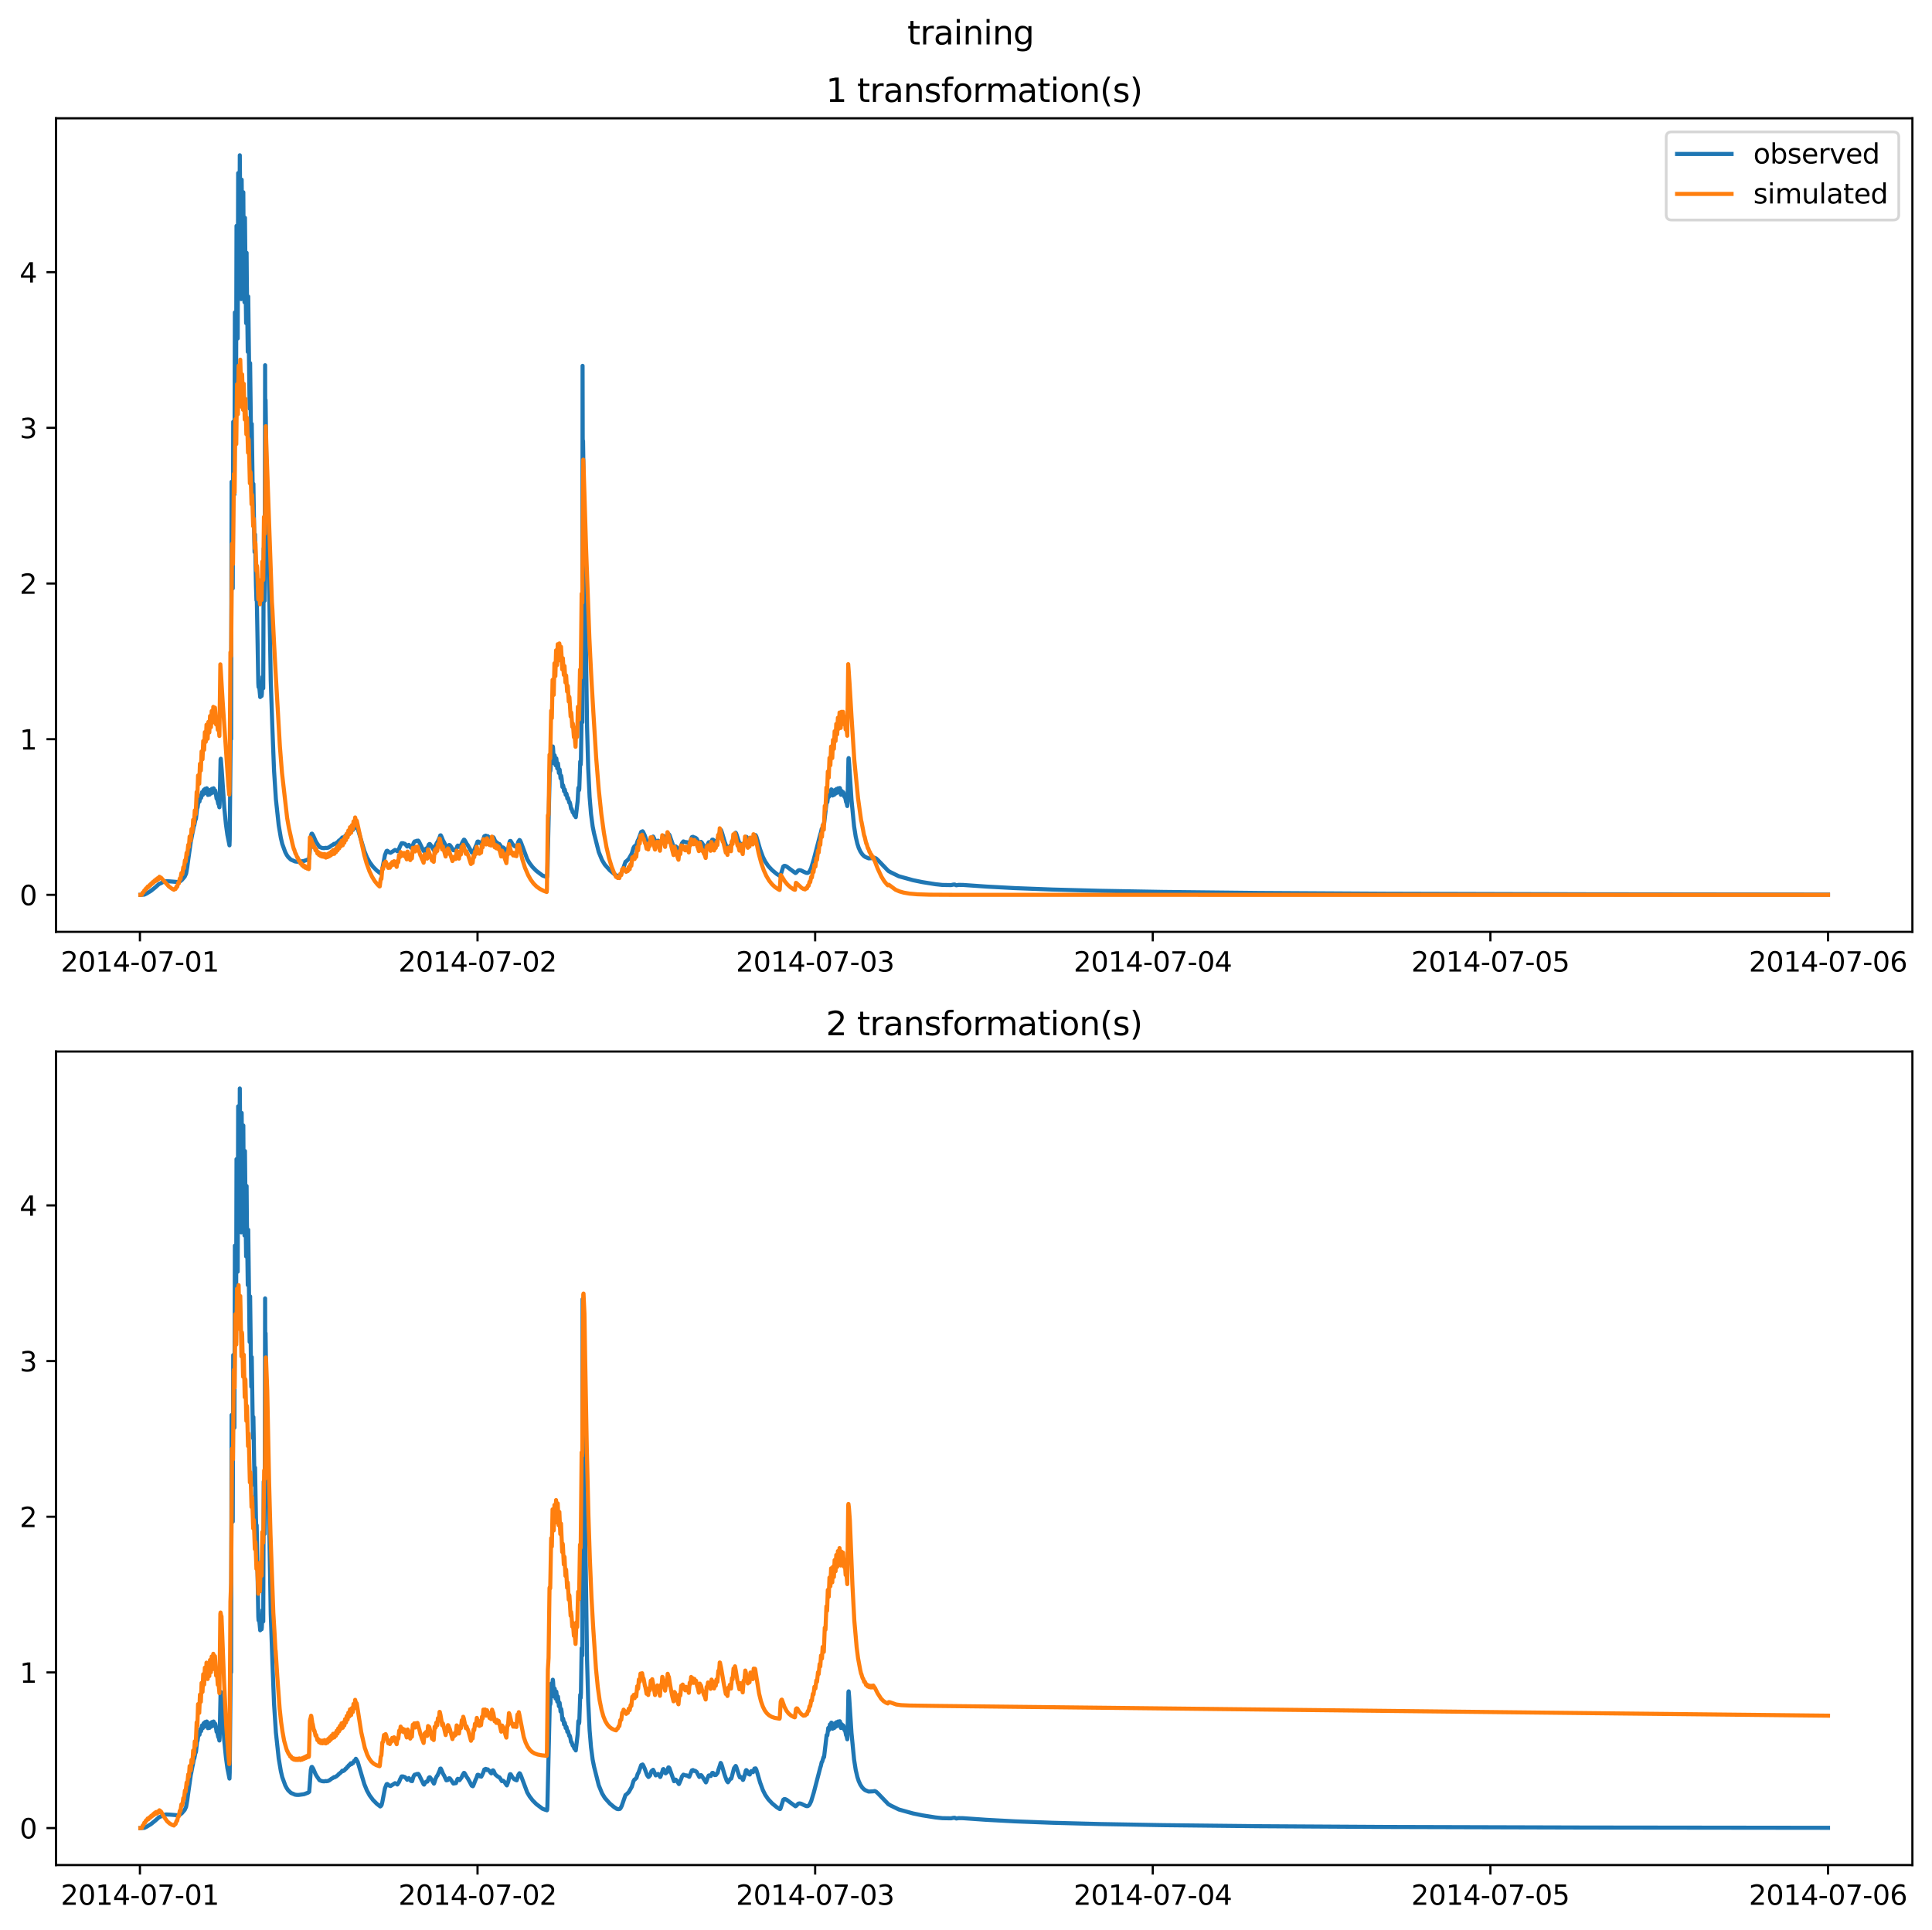 <?xml version="1.0" encoding="utf-8" standalone="no"?>
<!DOCTYPE svg PUBLIC "-//W3C//DTD SVG 1.1//EN"
  "http://www.w3.org/Graphics/SVG/1.1/DTD/svg11.dtd">
<svg xmlns:xlink="http://www.w3.org/1999/xlink" width="709.336pt" height="708.798pt" viewBox="0 0 709.336 708.798" xmlns="http://www.w3.org/2000/svg" version="1.1">
 <defs>
  <style type="text/css">*{stroke-linejoin: round; stroke-linecap: butt}</style>
 </defs>
 <g id="figure_1">
  <g id="patch_1">
   <path d="M 0 708.798 
L 709.336 708.798 
L 709.336 0 
L 0 0 
z
" style="fill: #ffffff"/>
  </g>
  <g id="axes_1">
   <g id="patch_2">
    <path d="M 20.562 342.2 
L 702.136 342.2 
L 702.136 43.44 
L 20.562 43.44 
z
" style="fill: #ffffff"/>
   </g>
   <g id="matplotlib.axis_1">
    <g id="xtick_1">
     <g id="line2d_1">
      <defs>
       <path id="mb88a0dc2e7" d="M 0 0 
L 0 3.5 
" style="stroke: #000000; stroke-width: 0.8"/>
      </defs>
      <g>
       <use xlink:href="#mb88a0dc2e7" x="51.371" y="342.2" style="stroke: #000000; stroke-width: 0.8"/>
      </g>
     </g>
     <g id="text_1">
      <!-- 2014-07-01 -->
      <g transform="translate(22.313 356.798) scale(0.1 -0.1)">
       <defs>
        <path id="DejaVuSans-32" d="M 1228 531 
L 3431 531 
L 3431 0 
L 469 0 
L 469 531 
Q 828 903 1448 1529 
Q 2069 2156 2228 2338 
Q 2531 2678 2651 2914 
Q 2772 3150 2772 3378 
Q 2772 3750 2511 3984 
Q 2250 4219 1831 4219 
Q 1534 4219 1204 4116 
Q 875 4013 500 3803 
L 500 4441 
Q 881 4594 1212 4672 
Q 1544 4750 1819 4750 
Q 2544 4750 2975 4387 
Q 3406 4025 3406 3419 
Q 3406 3131 3298 2873 
Q 3191 2616 2906 2266 
Q 2828 2175 2409 1742 
Q 1991 1309 1228 531 
z
" transform="scale(0.016)"/>
        <path id="DejaVuSans-30" d="M 2034 4250 
Q 1547 4250 1301 3770 
Q 1056 3291 1056 2328 
Q 1056 1369 1301 889 
Q 1547 409 2034 409 
Q 2525 409 2770 889 
Q 3016 1369 3016 2328 
Q 3016 3291 2770 3770 
Q 2525 4250 2034 4250 
z
M 2034 4750 
Q 2819 4750 3233 4129 
Q 3647 3509 3647 2328 
Q 3647 1150 3233 529 
Q 2819 -91 2034 -91 
Q 1250 -91 836 529 
Q 422 1150 422 2328 
Q 422 3509 836 4129 
Q 1250 4750 2034 4750 
z
" transform="scale(0.016)"/>
        <path id="DejaVuSans-31" d="M 794 531 
L 1825 531 
L 1825 4091 
L 703 3866 
L 703 4441 
L 1819 4666 
L 2450 4666 
L 2450 531 
L 3481 531 
L 3481 0 
L 794 0 
L 794 531 
z
" transform="scale(0.016)"/>
        <path id="DejaVuSans-34" d="M 2419 4116 
L 825 1625 
L 2419 1625 
L 2419 4116 
z
M 2253 4666 
L 3047 4666 
L 3047 1625 
L 3713 1625 
L 3713 1100 
L 3047 1100 
L 3047 0 
L 2419 0 
L 2419 1100 
L 313 1100 
L 313 1709 
L 2253 4666 
z
" transform="scale(0.016)"/>
        <path id="DejaVuSans-2d" d="M 313 2009 
L 1997 2009 
L 1997 1497 
L 313 1497 
L 313 2009 
z
" transform="scale(0.016)"/>
        <path id="DejaVuSans-37" d="M 525 4666 
L 3525 4666 
L 3525 4397 
L 1831 0 
L 1172 0 
L 2766 4134 
L 525 4134 
L 525 4666 
z
" transform="scale(0.016)"/>
       </defs>
       <use xlink:href="#DejaVuSans-32"/>
       <use xlink:href="#DejaVuSans-30" x="63.623"/>
       <use xlink:href="#DejaVuSans-31" x="127.246"/>
       <use xlink:href="#DejaVuSans-34" x="190.869"/>
       <use xlink:href="#DejaVuSans-2d" x="254.492"/>
       <use xlink:href="#DejaVuSans-30" x="290.576"/>
       <use xlink:href="#DejaVuSans-37" x="354.199"/>
       <use xlink:href="#DejaVuSans-2d" x="417.822"/>
       <use xlink:href="#DejaVuSans-30" x="453.906"/>
       <use xlink:href="#DejaVuSans-31" x="517.529"/>
      </g>
     </g>
    </g>
    <g id="xtick_2">
     <g id="line2d_2">
      <g>
       <use xlink:href="#mb88a0dc2e7" x="175.328" y="342.2" style="stroke: #000000; stroke-width: 0.8"/>
      </g>
     </g>
     <g id="text_2">
      <!-- 2014-07-02 -->
      <g transform="translate(146.27 356.798) scale(0.1 -0.1)">
       <use xlink:href="#DejaVuSans-32"/>
       <use xlink:href="#DejaVuSans-30" x="63.623"/>
       <use xlink:href="#DejaVuSans-31" x="127.246"/>
       <use xlink:href="#DejaVuSans-34" x="190.869"/>
       <use xlink:href="#DejaVuSans-2d" x="254.492"/>
       <use xlink:href="#DejaVuSans-30" x="290.576"/>
       <use xlink:href="#DejaVuSans-37" x="354.199"/>
       <use xlink:href="#DejaVuSans-2d" x="417.822"/>
       <use xlink:href="#DejaVuSans-30" x="453.906"/>
       <use xlink:href="#DejaVuSans-32" x="517.529"/>
      </g>
     </g>
    </g>
    <g id="xtick_3">
     <g id="line2d_3">
      <g>
       <use xlink:href="#mb88a0dc2e7" x="299.285" y="342.2" style="stroke: #000000; stroke-width: 0.8"/>
      </g>
     </g>
     <g id="text_3">
      <!-- 2014-07-03 -->
      <g transform="translate(270.227 356.798) scale(0.1 -0.1)">
       <defs>
        <path id="DejaVuSans-33" d="M 2597 2516 
Q 3050 2419 3304 2112 
Q 3559 1806 3559 1356 
Q 3559 666 3084 287 
Q 2609 -91 1734 -91 
Q 1441 -91 1130 -33 
Q 819 25 488 141 
L 488 750 
Q 750 597 1062 519 
Q 1375 441 1716 441 
Q 2309 441 2620 675 
Q 2931 909 2931 1356 
Q 2931 1769 2642 2001 
Q 2353 2234 1838 2234 
L 1294 2234 
L 1294 2753 
L 1863 2753 
Q 2328 2753 2575 2939 
Q 2822 3125 2822 3475 
Q 2822 3834 2567 4026 
Q 2313 4219 1838 4219 
Q 1578 4219 1281 4162 
Q 984 4106 628 3988 
L 628 4550 
Q 988 4650 1302 4700 
Q 1616 4750 1894 4750 
Q 2613 4750 3031 4423 
Q 3450 4097 3450 3541 
Q 3450 3153 3228 2886 
Q 3006 2619 2597 2516 
z
" transform="scale(0.016)"/>
       </defs>
       <use xlink:href="#DejaVuSans-32"/>
       <use xlink:href="#DejaVuSans-30" x="63.623"/>
       <use xlink:href="#DejaVuSans-31" x="127.246"/>
       <use xlink:href="#DejaVuSans-34" x="190.869"/>
       <use xlink:href="#DejaVuSans-2d" x="254.492"/>
       <use xlink:href="#DejaVuSans-30" x="290.576"/>
       <use xlink:href="#DejaVuSans-37" x="354.199"/>
       <use xlink:href="#DejaVuSans-2d" x="417.822"/>
       <use xlink:href="#DejaVuSans-30" x="453.906"/>
       <use xlink:href="#DejaVuSans-33" x="517.529"/>
      </g>
     </g>
    </g>
    <g id="xtick_4">
     <g id="line2d_4">
      <g>
       <use xlink:href="#mb88a0dc2e7" x="423.242" y="342.2" style="stroke: #000000; stroke-width: 0.8"/>
      </g>
     </g>
     <g id="text_4">
      <!-- 2014-07-04 -->
      <g transform="translate(394.184 356.798) scale(0.1 -0.1)">
       <use xlink:href="#DejaVuSans-32"/>
       <use xlink:href="#DejaVuSans-30" x="63.623"/>
       <use xlink:href="#DejaVuSans-31" x="127.246"/>
       <use xlink:href="#DejaVuSans-34" x="190.869"/>
       <use xlink:href="#DejaVuSans-2d" x="254.492"/>
       <use xlink:href="#DejaVuSans-30" x="290.576"/>
       <use xlink:href="#DejaVuSans-37" x="354.199"/>
       <use xlink:href="#DejaVuSans-2d" x="417.822"/>
       <use xlink:href="#DejaVuSans-30" x="453.906"/>
       <use xlink:href="#DejaVuSans-34" x="517.529"/>
      </g>
     </g>
    </g>
    <g id="xtick_5">
     <g id="line2d_5">
      <g>
       <use xlink:href="#mb88a0dc2e7" x="547.199" y="342.2" style="stroke: #000000; stroke-width: 0.8"/>
      </g>
     </g>
     <g id="text_5">
      <!-- 2014-07-05 -->
      <g transform="translate(518.141 356.798) scale(0.1 -0.1)">
       <defs>
        <path id="DejaVuSans-35" d="M 691 4666 
L 3169 4666 
L 3169 4134 
L 1269 4134 
L 1269 2991 
Q 1406 3038 1543 3061 
Q 1681 3084 1819 3084 
Q 2600 3084 3056 2656 
Q 3513 2228 3513 1497 
Q 3513 744 3044 326 
Q 2575 -91 1722 -91 
Q 1428 -91 1123 -41 
Q 819 9 494 109 
L 494 744 
Q 775 591 1075 516 
Q 1375 441 1709 441 
Q 2250 441 2565 725 
Q 2881 1009 2881 1497 
Q 2881 1984 2565 2268 
Q 2250 2553 1709 2553 
Q 1456 2553 1204 2497 
Q 953 2441 691 2322 
L 691 4666 
z
" transform="scale(0.016)"/>
       </defs>
       <use xlink:href="#DejaVuSans-32"/>
       <use xlink:href="#DejaVuSans-30" x="63.623"/>
       <use xlink:href="#DejaVuSans-31" x="127.246"/>
       <use xlink:href="#DejaVuSans-34" x="190.869"/>
       <use xlink:href="#DejaVuSans-2d" x="254.492"/>
       <use xlink:href="#DejaVuSans-30" x="290.576"/>
       <use xlink:href="#DejaVuSans-37" x="354.199"/>
       <use xlink:href="#DejaVuSans-2d" x="417.822"/>
       <use xlink:href="#DejaVuSans-30" x="453.906"/>
       <use xlink:href="#DejaVuSans-35" x="517.529"/>
      </g>
     </g>
    </g>
    <g id="xtick_6">
     <g id="line2d_6">
      <g>
       <use xlink:href="#mb88a0dc2e7" x="671.156" y="342.2" style="stroke: #000000; stroke-width: 0.8"/>
      </g>
     </g>
     <g id="text_6">
      <!-- 2014-07-06 -->
      <g transform="translate(642.098 356.798) scale(0.1 -0.1)">
       <defs>
        <path id="DejaVuSans-36" d="M 2113 2584 
Q 1688 2584 1439 2293 
Q 1191 2003 1191 1497 
Q 1191 994 1439 701 
Q 1688 409 2113 409 
Q 2538 409 2786 701 
Q 3034 994 3034 1497 
Q 3034 2003 2786 2293 
Q 2538 2584 2113 2584 
z
M 3366 4563 
L 3366 3988 
Q 3128 4100 2886 4159 
Q 2644 4219 2406 4219 
Q 1781 4219 1451 3797 
Q 1122 3375 1075 2522 
Q 1259 2794 1537 2939 
Q 1816 3084 2150 3084 
Q 2853 3084 3261 2657 
Q 3669 2231 3669 1497 
Q 3669 778 3244 343 
Q 2819 -91 2113 -91 
Q 1303 -91 875 529 
Q 447 1150 447 2328 
Q 447 3434 972 4092 
Q 1497 4750 2381 4750 
Q 2619 4750 2861 4703 
Q 3103 4656 3366 4563 
z
" transform="scale(0.016)"/>
       </defs>
       <use xlink:href="#DejaVuSans-32"/>
       <use xlink:href="#DejaVuSans-30" x="63.623"/>
       <use xlink:href="#DejaVuSans-31" x="127.246"/>
       <use xlink:href="#DejaVuSans-34" x="190.869"/>
       <use xlink:href="#DejaVuSans-2d" x="254.492"/>
       <use xlink:href="#DejaVuSans-30" x="290.576"/>
       <use xlink:href="#DejaVuSans-37" x="354.199"/>
       <use xlink:href="#DejaVuSans-2d" x="417.822"/>
       <use xlink:href="#DejaVuSans-30" x="453.906"/>
       <use xlink:href="#DejaVuSans-36" x="517.529"/>
      </g>
     </g>
    </g>
   </g>
   <g id="matplotlib.axis_2">
    <g id="ytick_1">
     <g id="line2d_7">
      <defs>
       <path id="me55ad9216c" d="M 0 0 
L -3.5 0 
" style="stroke: #000000; stroke-width: 0.8"/>
      </defs>
      <g>
       <use xlink:href="#me55ad9216c" x="20.562" y="328.619" style="stroke: #000000; stroke-width: 0.8"/>
      </g>
     </g>
     <g id="text_7">
      <!-- 0 -->
      <g transform="translate(7.2 332.418) scale(0.1 -0.1)">
       <use xlink:href="#DejaVuSans-30"/>
      </g>
     </g>
    </g>
    <g id="ytick_2">
     <g id="line2d_8">
      <g>
       <use xlink:href="#me55ad9216c" x="20.562" y="271.452" style="stroke: #000000; stroke-width: 0.8"/>
      </g>
     </g>
     <g id="text_8">
      <!-- 1 -->
      <g transform="translate(7.2 275.251) scale(0.1 -0.1)">
       <use xlink:href="#DejaVuSans-31"/>
      </g>
     </g>
    </g>
    <g id="ytick_3">
     <g id="line2d_9">
      <g>
       <use xlink:href="#me55ad9216c" x="20.562" y="214.284" style="stroke: #000000; stroke-width: 0.8"/>
      </g>
     </g>
     <g id="text_9">
      <!-- 2 -->
      <g transform="translate(7.2 218.084) scale(0.1 -0.1)">
       <use xlink:href="#DejaVuSans-32"/>
      </g>
     </g>
    </g>
    <g id="ytick_4">
     <g id="line2d_10">
      <g>
       <use xlink:href="#me55ad9216c" x="20.562" y="157.117" style="stroke: #000000; stroke-width: 0.8"/>
      </g>
     </g>
     <g id="text_10">
      <!-- 3 -->
      <g transform="translate(7.2 160.916) scale(0.1 -0.1)">
       <use xlink:href="#DejaVuSans-33"/>
      </g>
     </g>
    </g>
    <g id="ytick_5">
     <g id="line2d_11">
      <g>
       <use xlink:href="#me55ad9216c" x="20.562" y="99.95" style="stroke: #000000; stroke-width: 0.8"/>
      </g>
     </g>
     <g id="text_11">
      <!-- 4 -->
      <g transform="translate(7.2 103.749) scale(0.1 -0.1)">
       <use xlink:href="#DejaVuSans-34"/>
      </g>
     </g>
    </g>
   </g>
   <g id="line2d_12">
    <path d="M 51.543 328.619 
L 53.007 328.538 
L 53.781 328.15 
L 55.417 327.161 
L 56.966 325.91 
L 58.344 324.672 
L 58.86 324.447 
L 60.151 323.752 
L 61.012 323.617 
L 62.303 323.675 
L 65.488 323.931 
L 66.091 323.697 
L 66.779 323.143 
L 67.812 321.937 
L 68.329 320.799 
L 68.759 318.388 
L 69.104 315.804 
L 70.051 309.102 
L 70.223 308.33 
L 70.653 306.014 
L 70.825 305.286 
L 71.17 303.292 
L 71.342 303.059 
L 71.772 300.869 
L 71.858 300.889 
L 71.944 300.71 
L 72.375 296.656 
L 72.461 296.676 
L 72.547 296.523 
L 72.977 293.289 
L 73.236 294.367 
L 73.58 292.226 
L 73.666 292.389 
L 73.838 293.017 
L 74.182 290.901 
L 74.441 291.95 
L 74.785 290.121 
L 75.043 291.356 
L 75.302 289.687 
L 75.388 289.74 
L 75.646 291.078 
L 75.904 289.478 
L 75.99 289.542 
L 76.162 290.628 
L 76.335 291.927 
L 76.507 290.936 
L 76.593 290.534 
L 76.679 290.557 
L 76.937 291.817 
L 77.195 290.075 
L 77.281 290.105 
L 77.54 291.37 
L 77.798 289.691 
L 77.884 289.751 
L 78.142 291.092 
L 78.4 289.485 
L 78.487 289.568 
L 78.745 291.051 
L 78.831 290.896 
L 79.003 290.277 
L 79.175 290.965 
L 79.52 293.276 
L 79.692 293.186 
L 79.864 293.896 
L 80.122 295.176 
L 80.294 295.297 
L 80.552 296.468 
L 80.639 295.466 
L 80.983 278.878 
L 81.069 278.639 
L 81.413 282.886 
L 82.36 296.827 
L 82.963 302.809 
L 83.479 306.574 
L 84.254 310.442 
L 84.34 308.248 
L 84.684 271.49 
L 84.77 270.588 
L 84.857 271.421 
L 85.029 176.931 
L 85.115 194.389 
L 85.201 195.826 
L 85.459 216.068 
L 85.631 154.9 
L 85.717 177.701 
L 85.803 162.414 
L 86.062 181.575 
L 86.234 114.723 
L 86.32 133.379 
L 86.406 128.41 
L 86.664 150.246 
L 86.836 82.955 
L 86.922 102.335 
L 87.009 102.762 
L 87.267 124.29 
L 87.439 63.562 
L 87.525 83.745 
L 87.697 95.282 
L 87.869 109.482 
L 88.042 57.02 
L 88.3 88.188 
L 88.558 109.841 
L 88.644 96.958 
L 88.73 65.984 
L 88.988 94.444 
L 89.161 107.718 
L 89.333 70.605 
L 89.419 84.233 
L 89.763 111 
L 89.935 79.979 
L 90.194 105.78 
L 90.366 118.679 
L 90.538 92.835 
L 90.624 103.588 
L 90.968 129.204 
L 91.054 123.078 
L 91.14 108.893 
L 91.571 143.949 
L 91.657 150.063 
L 91.743 145.605 
L 91.829 133.353 
L 92.173 161.189 
L 92.26 166.536 
L 92.346 163.679 
L 92.432 155.658 
L 92.862 185.407 
L 92.948 183.928 
L 93.034 177.684 
L 93.379 198.624 
L 93.465 202.765 
L 93.637 196.256 
L 93.981 215.141 
L 94.153 220.426 
L 94.239 217.399 
L 94.842 250.953 
L 94.928 252.328 
L 95.014 252.052 
L 95.1 251.841 
L 95.186 252.271 
L 95.531 255.984 
L 95.789 252.535 
L 95.961 254.435 
L 96.047 255.599 
L 96.133 254.888 
L 96.391 248.554 
L 96.564 250.838 
L 96.65 252.742 
L 96.822 201.366 
L 96.908 203.164 
L 97.166 220.624 
L 97.338 134.119 
L 97.424 167.853 
L 97.51 146.875 
L 97.769 167.706 
L 97.941 176.342 
L 98.027 176.462 
L 98.457 203.792 
L 98.543 204.843 
L 98.888 219.148 
L 99.06 229.583 
L 99.404 250.028 
L 100.007 267.392 
L 100.609 282.881 
L 101.298 293.524 
L 102.331 303.069 
L 103.106 307.681 
L 103.622 309.889 
L 104.741 312.966 
L 105.258 313.936 
L 105.774 314.705 
L 106.807 315.696 
L 108.357 316.361 
L 109.045 316.447 
L 109.734 316.438 
L 111.628 316.178 
L 113.177 315.585 
L 113.522 315.29 
L 113.694 313.276 
L 114.124 307.227 
L 114.382 306.205 
L 114.555 306.147 
L 114.985 306.805 
L 115.846 308.787 
L 116.276 309.545 
L 117.309 311.023 
L 118.17 311.372 
L 118.686 311.45 
L 118.945 311.458 
L 119.203 311.438 
L 119.547 311.342 
L 119.892 311.418 
L 120.236 311.337 
L 120.408 311.323 
L 120.925 311.079 
L 121.785 310.458 
L 122.044 310.317 
L 122.216 310.254 
L 122.646 309.893 
L 122.904 309.959 
L 123.335 309.687 
L 123.507 309.628 
L 123.937 309.223 
L 124.11 309.142 
L 124.454 308.688 
L 124.712 308.597 
L 125.143 308.131 
L 125.315 308.05 
L 125.659 307.555 
L 125.831 307.662 
L 126.003 307.697 
L 126.348 307.315 
L 126.52 307.374 
L 126.692 307.121 
L 126.95 306.754 
L 127.122 306.788 
L 127.295 306.504 
L 127.553 306.113 
L 127.725 306.167 
L 127.983 305.643 
L 128.155 305.473 
L 128.328 305.549 
L 128.5 305.217 
L 128.758 304.831 
L 128.93 305.041 
L 129.016 305.166 
L 129.102 305.104 
L 129.447 304.622 
L 129.619 304.745 
L 129.791 304.366 
L 130.049 303.924 
L 130.221 304.046 
L 130.652 303.168 
L 130.738 303.26 
L 131.34 304.322 
L 133.751 312.448 
L 134.698 314.783 
L 135.731 316.657 
L 136.936 318.277 
L 138.313 319.673 
L 139.604 320.681 
L 139.862 320.506 
L 140.121 320.093 
L 140.379 319.013 
L 141.326 314.044 
L 141.928 312.512 
L 142.187 312.416 
L 142.445 312.6 
L 142.875 312.997 
L 143.392 313.178 
L 145.027 312.131 
L 145.286 312.221 
L 145.888 312.621 
L 146.491 311.739 
L 146.921 310.678 
L 147.438 309.659 
L 148.04 309.662 
L 148.384 309.848 
L 148.643 309.874 
L 148.987 310.232 
L 149.504 310.884 
L 150.106 310.259 
L 150.364 310.526 
L 150.881 311.302 
L 151.311 311.386 
L 151.569 310.496 
L 151.914 309.47 
L 152.258 309 
L 152.689 308.971 
L 152.947 308.771 
L 153.291 308.776 
L 153.549 308.706 
L 153.808 309.025 
L 154.41 310.252 
L 155.529 312.544 
L 155.701 312.659 
L 155.96 312.204 
L 156.304 311.747 
L 156.648 311.494 
L 156.906 311.565 
L 157.079 311.167 
L 157.423 310.158 
L 157.681 309.952 
L 157.853 309.977 
L 158.198 310.437 
L 159.317 312.297 
L 159.489 311.898 
L 159.919 310.489 
L 160.178 309.965 
L 160.436 309.44 
L 160.608 309.329 
L 161.383 307.571 
L 161.641 306.795 
L 161.813 306.758 
L 162.071 307.222 
L 162.674 308.702 
L 163.018 309.257 
L 163.879 311.074 
L 164.396 310.966 
L 164.912 310.298 
L 165.17 310.379 
L 165.515 310.826 
L 166.462 312.263 
L 167.408 312.1 
L 167.667 311.374 
L 167.925 310.672 
L 168.097 310.523 
L 168.355 310.672 
L 168.7 311.029 
L 169.474 310.019 
L 169.819 309.203 
L 170.077 308.775 
L 170.335 308.353 
L 170.507 308.395 
L 170.852 308.931 
L 171.368 309.888 
L 171.712 310.331 
L 172.487 311.713 
L 173.176 313.044 
L 173.606 313.262 
L 173.778 312.992 
L 174.639 310.798 
L 174.897 310.302 
L 175.328 309.066 
L 175.586 309.046 
L 175.844 309.19 
L 176.275 309.636 
L 176.533 309.647 
L 176.705 309.738 
L 176.877 309.421 
L 177.222 308.688 
L 177.394 308.342 
L 177.824 307.094 
L 178.341 306.878 
L 178.685 307.304 
L 179.029 307.043 
L 179.546 307.502 
L 180.062 308.195 
L 180.321 308.462 
L 180.407 308.529 
L 180.579 308.171 
L 180.837 307.47 
L 181.009 307.4 
L 181.267 307.65 
L 181.612 308.473 
L 181.87 308.963 
L 182.731 309.675 
L 183.075 309.893 
L 183.333 309.956 
L 183.678 310.43 
L 184.28 311.398 
L 184.711 311.22 
L 185.141 311.552 
L 185.658 312.368 
L 186.088 312.951 
L 186.518 311.85 
L 186.691 311.251 
L 187.121 309.076 
L 187.293 308.825 
L 187.465 308.833 
L 187.724 309.206 
L 188.154 309.992 
L 188.843 310.7 
L 189.445 310.982 
L 189.703 311.077 
L 189.876 310.544 
L 190.306 309.112 
L 190.736 308.477 
L 190.909 308.59 
L 191.253 309.322 
L 193.577 315.531 
L 194.438 316.985 
L 195.557 318.447 
L 196.934 319.825 
L 199.172 321.517 
L 200.119 321.874 
L 200.808 322.093 
L 200.894 321.852 
L 200.98 320.392 
L 201.841 283.145 
L 201.927 282.823 
L 202.013 283.271 
L 202.099 282.835 
L 202.357 275.573 
L 202.443 275.571 
L 202.702 278.317 
L 202.96 274.13 
L 203.046 274.653 
L 203.39 280.276 
L 203.649 277.393 
L 203.821 278.945 
L 203.993 281.051 
L 204.251 278.51 
L 204.423 280.025 
L 204.595 282.176 
L 204.854 280.334 
L 205.026 281.864 
L 205.198 283.868 
L 205.456 282.596 
L 205.628 283.937 
L 205.801 285.816 
L 205.887 285.59 
L 206.059 284.901 
L 206.231 286.087 
L 206.489 288.998 
L 206.575 288.93 
L 206.748 288.392 
L 206.92 289.229 
L 207.092 290.569 
L 207.264 290.146 
L 207.35 289.936 
L 207.522 290.674 
L 207.694 291.878 
L 207.78 291.813 
L 207.953 291.441 
L 208.125 292.139 
L 208.297 293.268 
L 208.383 293.275 
L 208.555 293.015 
L 208.727 293.655 
L 208.986 294.747 
L 209.158 294.6 
L 209.33 295.152 
L 209.674 296.997 
L 209.846 296.976 
L 210.019 297.469 
L 210.277 298.335 
L 210.449 298.25 
L 210.621 298.642 
L 210.879 299.423 
L 211.052 299.395 
L 211.224 299.749 
L 211.396 300.105 
L 212.085 294.199 
L 212.343 289.35 
L 212.429 289.204 
L 212.601 290.205 
L 212.687 289.685 
L 213.031 279.674 
L 213.118 279.969 
L 213.204 280.791 
L 213.29 278.941 
L 213.548 262.534 
L 213.634 262.485 
L 213.806 265.246 
L 213.892 134.353 
L 213.978 178.648 
L 214.064 161.872 
L 215.097 235.376 
L 215.528 266.471 
L 215.958 282.107 
L 216.475 292.661 
L 216.991 298.917 
L 217.594 303.491 
L 218.11 306.069 
L 219.832 312.892 
L 221.037 315.855 
L 222.07 317.551 
L 223.878 319.586 
L 225.427 320.883 
L 226.46 321.564 
L 227.063 321.678 
L 227.579 321.579 
L 227.837 321.303 
L 228.268 320.479 
L 229.645 316.495 
L 230.076 316.183 
L 230.85 315.418 
L 231.969 313.438 
L 232.572 311.406 
L 232.916 310.816 
L 233.174 310.682 
L 233.605 310.249 
L 233.691 310.193 
L 233.949 309.278 
L 234.207 308.539 
L 234.38 308.387 
L 235.413 305.502 
L 235.757 305.372 
L 235.929 305.266 
L 236.101 305.47 
L 236.704 306.77 
L 237.565 309.164 
L 238.081 309.864 
L 238.253 309.745 
L 238.598 309.348 
L 238.684 309.279 
L 238.942 308.349 
L 239.2 307.691 
L 239.803 307.219 
L 240.061 307.713 
L 240.75 309.283 
L 241.094 309.059 
L 241.266 309.011 
L 241.61 308.729 
L 241.869 308.941 
L 242.213 309.552 
L 242.385 309.858 
L 242.471 309.79 
L 243.16 307.909 
L 243.418 307.029 
L 243.59 306.942 
L 243.848 307.321 
L 244.365 308.523 
L 244.451 308.465 
L 244.709 308.182 
L 244.881 308.137 
L 245.14 307.027 
L 245.398 306.347 
L 245.57 306.359 
L 245.828 306.697 
L 246.345 308.21 
L 247.464 311.414 
L 247.636 311.191 
L 247.894 310.851 
L 248.066 310.821 
L 248.325 311.031 
L 249.272 312.454 
L 249.53 311.928 
L 250.132 310.467 
L 250.391 309.664 
L 250.907 309.002 
L 251.854 309.322 
L 252.112 309.266 
L 253.059 309.793 
L 254.006 307.441 
L 254.436 307.305 
L 254.609 307.402 
L 254.867 307.661 
L 255.211 307.592 
L 255.642 307.886 
L 255.814 308.041 
L 256.244 308.904 
L 256.761 309.852 
L 257.363 309.157 
L 257.621 309.371 
L 259.171 311.848 
L 259.343 311.526 
L 259.86 310.025 
L 260.204 309.314 
L 260.548 309.254 
L 260.72 309.274 
L 260.979 309.501 
L 261.151 309.17 
L 261.495 308.363 
L 261.753 308.35 
L 261.926 308.489 
L 262.442 309.172 
L 262.7 309.053 
L 262.872 309.108 
L 263.045 308.875 
L 263.303 308.462 
L 263.475 308.37 
L 263.733 307.279 
L 263.991 306.556 
L 264.164 306.059 
L 264.594 304.692 
L 264.766 304.907 
L 265.111 305.896 
L 266.057 309.105 
L 266.832 311.26 
L 267.263 311.814 
L 267.865 310.94 
L 268.209 310.467 
L 268.468 310.457 
L 268.64 309.953 
L 269.501 306.618 
L 270.103 305.804 
L 270.275 306.045 
L 270.706 307.349 
L 271.308 309.234 
L 271.653 310.028 
L 271.825 309.96 
L 272.083 309.879 
L 272.341 310.143 
L 272.772 310.944 
L 272.858 310.877 
L 273.547 308.709 
L 273.805 307.547 
L 273.977 307.319 
L 274.149 307.401 
L 274.407 307.882 
L 274.838 308.76 
L 275.096 308.844 
L 275.268 308.97 
L 275.44 308.575 
L 275.785 307.714 
L 276.129 307.67 
L 276.387 307.998 
L 276.473 308.089 
L 276.645 307.669 
L 276.99 306.779 
L 277.42 306.695 
L 277.678 307.158 
L 278.195 308.867 
L 279.056 311.852 
L 280.089 314.676 
L 280.949 316.397 
L 282.069 318.035 
L 283.446 319.513 
L 285.167 320.943 
L 286.287 321.641 
L 286.459 321.596 
L 286.631 321.233 
L 287.578 318.227 
L 287.922 317.976 
L 288.266 317.978 
L 288.869 318.259 
L 290.074 319.163 
L 292.054 320.619 
L 292.312 320.471 
L 293.087 319.66 
L 293.517 319.546 
L 294.12 319.663 
L 295.067 320.124 
L 296.014 320.552 
L 296.53 320.57 
L 296.961 320.316 
L 297.305 319.836 
L 297.821 318.753 
L 298.768 315.636 
L 301.179 306.367 
L 301.351 305.887 
L 301.695 304.397 
L 301.867 304.249 
L 302.384 302.503 
L 302.47 302.656 
L 302.556 302.554 
L 303.503 294.463 
L 303.589 294.372 
L 303.761 294.572 
L 304.105 291.844 
L 304.191 291.987 
L 304.364 292.612 
L 304.708 290.555 
L 304.794 290.802 
L 304.966 291.665 
L 305.224 289.896 
L 305.31 289.936 
L 305.483 290.922 
L 305.655 292.139 
L 305.827 291.169 
L 305.999 290.693 
L 306.257 291.9 
L 306.516 290.147 
L 306.602 290.164 
L 306.86 291.407 
L 307.118 289.729 
L 307.204 289.765 
L 307.462 291.11 
L 307.721 289.483 
L 307.807 289.564 
L 308.065 290.957 
L 308.323 289.389 
L 308.409 289.481 
L 308.582 290.511 
L 308.754 291.874 
L 308.926 290.899 
L 309.012 290.483 
L 309.098 290.525 
L 309.356 291.863 
L 309.442 291.64 
L 309.615 290.944 
L 309.701 291.1 
L 310.045 292.663 
L 310.217 292.47 
L 310.389 293.209 
L 310.647 294.547 
L 310.82 294.731 
L 311.078 296.015 
L 311.164 294.861 
L 311.508 278.601 
L 311.594 278.402 
L 311.767 280.478 
L 312.627 293.709 
L 313.574 303.442 
L 314.177 307.261 
L 314.779 309.84 
L 315.296 311.42 
L 315.898 312.715 
L 316.587 313.745 
L 317.19 314.357 
L 317.706 314.712 
L 318.911 315.217 
L 320.547 315.133 
L 321.149 315.024 
L 321.666 315.253 
L 322.355 315.893 
L 326.142 319.828 
L 327.003 320.323 
L 330.016 321.798 
L 335.181 323.232 
L 338.624 323.942 
L 343.444 324.714 
L 346.027 324.987 
L 349.212 325.038 
L 349.901 324.879 
L 350.503 324.824 
L 351.106 325.106 
L 351.966 324.963 
L 353.516 324.981 
L 362.21 325.59 
L 372.54 326.144 
L 386.399 326.674 
L 403.96 327.139 
L 427.029 327.548 
L 462.15 327.931 
L 509.237 328.211 
L 582.578 328.417 
L 671.156 328.521 
L 671.156 328.521 
" clip-path="url(#p7910e04825)" style="fill: none; stroke: #1f77b4; stroke-width: 1.5; stroke-linecap: square"/>
   </g>
   <g id="line2d_13">
    <path d="M 51.543 328.619 
L 52.06 328.589 
L 52.404 327.773 
L 52.662 327.755 
L 53.007 326.973 
L 53.265 327.006 
L 53.609 326.249 
L 53.867 326.329 
L 54.212 325.589 
L 54.556 325.777 
L 54.9 325.042 
L 55.159 325.197 
L 55.503 324.463 
L 55.761 324.654 
L 56.105 323.918 
L 56.364 324.141 
L 56.708 323.397 
L 56.966 323.652 
L 57.311 322.894 
L 57.655 323.304 
L 57.913 322.49 
L 57.999 322.521 
L 58.257 322.826 
L 58.516 321.983 
L 58.602 322.02 
L 58.946 322.36 
L 59.118 322.318 
L 61.959 325.497 
L 63.164 326.382 
L 63.853 326.752 
L 64.197 326.378 
L 64.455 326.463 
L 64.8 325.568 
L 65.058 325.66 
L 65.402 324.291 
L 65.66 324.421 
L 66.005 322.619 
L 66.263 322.815 
L 66.607 320.612 
L 66.952 321.072 
L 67.296 318.488 
L 67.554 318.871 
L 67.899 315.936 
L 68.157 316.445 
L 68.501 313.185 
L 68.759 313.836 
L 69.104 310.268 
L 69.362 311.071 
L 69.62 307.195 
L 69.706 307.209 
L 70.051 308.643 
L 70.309 304.437 
L 70.395 304.468 
L 70.653 305.574 
L 70.911 301.061 
L 70.997 301.122 
L 71.256 302.41 
L 71.514 297.607 
L 71.6 297.701 
L 71.858 299.056 
L 72.203 290.834 
L 72.461 292.456 
L 72.719 284.774 
L 72.805 284.825 
L 73.149 287.823 
L 73.408 280.486 
L 73.494 280.641 
L 73.752 282.972 
L 74.01 275.95 
L 74.096 276.212 
L 74.355 278.851 
L 74.613 272.115 
L 74.699 272.468 
L 74.957 275.367 
L 75.215 268.874 
L 75.302 269.304 
L 75.56 272.423 
L 75.818 266.135 
L 75.99 267.701 
L 76.248 271.294 
L 76.507 265.106 
L 76.679 266.717 
L 76.851 269.002 
L 77.109 262.951 
L 77.281 264.662 
L 77.454 267.044 
L 77.712 261.129 
L 77.884 262.926 
L 78.056 265.388 
L 78.314 259.589 
L 78.487 261.458 
L 78.659 264.05 
L 78.917 259.868 
L 79.089 261.933 
L 79.347 266.084 
L 79.606 263.309 
L 79.864 266.815 
L 79.95 268.008 
L 80.122 266.409 
L 80.208 266.609 
L 80.552 270.283 
L 80.897 243.977 
L 81.069 246.356 
L 81.758 257.669 
L 83.824 288.042 
L 84.168 291.834 
L 84.254 290.616 
L 84.598 239.565 
L 84.684 239.659 
L 84.77 241.053 
L 84.857 240.934 
L 85.201 199.698 
L 85.373 203.252 
L 85.545 207.124 
L 85.89 174.022 
L 86.148 180.865 
L 86.406 153.957 
L 86.492 154.5 
L 86.75 163.09 
L 87.009 141.137 
L 87.095 142.345 
L 87.353 152.133 
L 87.611 134.288 
L 87.783 139.362 
L 87.955 146.53 
L 88.214 132.089 
L 88.386 137.681 
L 88.644 149.357 
L 88.902 137.489 
L 89.075 143.184 
L 89.247 150.499 
L 89.505 140.931 
L 89.763 150.797 
L 89.849 154.073 
L 90.107 146.452 
L 90.366 156.253 
L 90.452 159.495 
L 90.624 153.355 
L 90.71 153.473 
L 91.054 166.237 
L 91.14 164.591 
L 91.227 161.188 
L 91.313 161.525 
L 91.571 170.796 
L 91.743 177.501 
L 91.915 173.224 
L 92.001 173.642 
L 92.346 185.184 
L 92.432 184.133 
L 92.518 181.654 
L 92.604 182.195 
L 92.948 193.218 
L 93.034 192.422 
L 93.12 190.337 
L 93.206 190.967 
L 93.551 201.425 
L 93.637 200.836 
L 93.723 199.082 
L 93.809 199.77 
L 94.153 209.638 
L 94.239 209.214 
L 94.325 207.741 
L 94.412 208.462 
L 94.842 220.127 
L 94.928 218.054 
L 95.1 214.107 
L 95.358 220.104 
L 95.445 221.927 
L 95.703 213.037 
L 95.875 216.266 
L 96.047 220.338 
L 96.305 206.265 
L 96.391 207.076 
L 96.65 213.015 
L 96.908 189.84 
L 96.994 190.11 
L 97.252 195.989 
L 97.597 156.512 
L 97.855 165.651 
L 98.113 172.659 
L 99.835 221.119 
L 100.007 223.702 
L 100.609 236.021 
L 101.298 248.694 
L 102.761 274.092 
L 103.536 283.87 
L 105.43 300.427 
L 105.688 301.873 
L 106.119 304.268 
L 107.41 310.017 
L 107.668 311.033 
L 107.926 311.923 
L 108.012 311.94 
L 108.271 312.809 
L 108.529 313.558 
L 108.615 313.518 
L 108.787 313.949 
L 109.131 314.893 
L 109.218 314.801 
L 109.39 315.158 
L 109.648 316.002 
L 109.734 315.971 
L 109.82 315.833 
L 109.992 316.127 
L 110.337 317.174 
L 110.423 317.1 
L 110.509 316.914 
L 110.595 316.963 
L 110.939 317.838 
L 111.025 317.73 
L 111.197 317.528 
L 111.542 318.343 
L 111.628 318.204 
L 111.8 317.945 
L 112.144 318.71 
L 112.23 318.544 
L 112.403 318.231 
L 112.747 318.96 
L 112.833 318.768 
L 113.005 318.405 
L 113.263 318.931 
L 113.349 319.175 
L 113.435 318.925 
L 113.78 307.526 
L 113.866 307.576 
L 114.124 308.257 
L 114.21 308.114 
L 114.382 308.639 
L 114.641 309.892 
L 114.727 309.849 
L 114.813 309.647 
L 114.985 310.084 
L 115.243 311.23 
L 115.329 311.131 
L 115.415 310.866 
L 115.501 310.948 
L 115.846 312.283 
L 115.932 312.133 
L 116.018 311.811 
L 116.104 311.854 
L 116.448 313.159 
L 116.534 313.455 
L 116.793 312.869 
L 117.137 313.999 
L 117.223 313.753 
L 117.395 313.289 
L 117.653 314.105 
L 117.74 314.365 
L 117.998 313.543 
L 118.256 314.329 
L 118.342 314.579 
L 118.6 313.652 
L 118.773 314.099 
L 118.945 314.661 
L 119.203 313.633 
L 119.375 314.069 
L 119.633 314.951 
L 119.892 313.807 
L 120.064 314.221 
L 120.236 314.765 
L 120.494 313.525 
L 120.666 313.937 
L 120.838 314.488 
L 121.097 313.157 
L 121.269 313.572 
L 121.441 314.133 
L 121.699 312.711 
L 121.871 313.131 
L 122.044 313.705 
L 122.302 312.192 
L 122.474 312.621 
L 122.732 313.568 
L 122.991 311.942 
L 123.163 312.365 
L 123.335 312.96 
L 123.593 311.237 
L 123.765 311.675 
L 123.937 312.293 
L 124.196 310.476 
L 124.368 310.931 
L 124.54 311.575 
L 124.798 309.661 
L 124.97 310.134 
L 125.143 310.806 
L 125.401 308.79 
L 125.573 309.285 
L 125.831 310.417 
L 126.089 308.272 
L 126.176 308.424 
L 126.434 309.485 
L 126.692 307.227 
L 126.864 307.749 
L 127.036 308.503 
L 127.295 306.133 
L 127.467 306.682 
L 127.639 307.475 
L 127.897 304.989 
L 128.069 305.566 
L 128.241 306.399 
L 128.5 303.79 
L 128.672 304.399 
L 128.93 305.813 
L 129.188 303.046 
L 129.274 303.23 
L 129.533 304.557 
L 129.791 301.65 
L 129.877 301.847 
L 130.135 303.248 
L 130.393 300.203 
L 130.566 300.891 
L 130.738 301.994 
L 130.91 301.332 
L 130.996 301.432 
L 133.751 314.107 
L 134.611 317.096 
L 135.644 319.951 
L 136.591 321.964 
L 137.624 323.631 
L 138.657 324.881 
L 139.346 325.539 
L 139.432 325.495 
L 139.776 322.724 
L 140.035 322.798 
L 140.379 318.819 
L 140.637 319.141 
L 140.981 316.978 
L 141.326 317.79 
L 141.584 316.391 
L 141.67 316.472 
L 142.531 318.727 
L 142.617 318.478 
L 142.789 318.002 
L 142.961 318.31 
L 143.134 318.68 
L 143.392 317.265 
L 143.478 317.33 
L 143.736 317.909 
L 143.994 316.586 
L 144.08 316.671 
L 144.425 317.56 
L 144.683 316.267 
L 144.769 316.36 
L 145.63 318.36 
L 145.974 316.107 
L 146.232 316.665 
L 146.491 314.039 
L 146.577 314.05 
L 146.835 314.748 
L 147.093 312.901 
L 147.179 313.002 
L 147.524 314.189 
L 147.782 313.295 
L 148.04 314.086 
L 148.126 314.334 
L 148.384 313.24 
L 148.557 313.682 
L 148.815 314.388 
L 148.901 314.383 
L 149.159 315.108 
L 149.331 315.579 
L 149.59 312.746 
L 149.676 312.76 
L 150.192 314.386 
L 150.623 315.865 
L 150.881 314.473 
L 151.053 314.829 
L 151.225 315.238 
L 151.569 311.332 
L 151.828 312.18 
L 151.914 311.942 
L 152.086 311.503 
L 152.43 312.69 
L 152.689 310.992 
L 152.861 311.442 
L 153.033 312.094 
L 153.291 310.864 
L 153.463 311.379 
L 153.808 312.624 
L 153.894 312.669 
L 154.152 313.521 
L 154.41 314.268 
L 154.496 314.265 
L 154.754 314.999 
L 155.013 315.702 
L 155.099 315.737 
L 155.357 316.422 
L 155.529 316.829 
L 155.874 313.752 
L 156.132 314.5 
L 156.218 314.341 
L 156.39 314.051 
L 156.648 314.854 
L 156.82 315.318 
L 157.165 311.929 
L 158.628 316.074 
L 158.714 315.946 
L 158.886 315.703 
L 159.231 316.501 
L 159.575 312.206 
L 159.747 312.702 
L 159.919 313.295 
L 160.178 311.533 
L 160.35 311.954 
L 160.522 312.532 
L 160.78 310 
L 160.866 310.088 
L 161.124 310.993 
L 161.383 307.963 
L 161.469 308.04 
L 161.899 309.993 
L 162.33 311.958 
L 162.588 310.88 
L 162.76 311.412 
L 163.535 314.327 
L 163.621 314.546 
L 163.879 312.65 
L 163.965 312.75 
L 164.223 313.563 
L 164.482 311.572 
L 164.568 311.682 
L 164.998 312.786 
L 165.256 313.617 
L 165.601 314.589 
L 166.117 316.216 
L 166.375 314.719 
L 166.462 314.82 
L 166.72 315.566 
L 166.978 314.602 
L 167.15 315.007 
L 167.322 315.449 
L 167.667 312.39 
L 168.011 313.575 
L 168.527 315.323 
L 168.786 312.702 
L 168.872 312.735 
L 169.216 313.826 
L 169.474 311.04 
L 169.56 311.087 
L 169.819 311.966 
L 170.077 310.224 
L 170.249 310.699 
L 170.938 313.276 
L 171.024 313.557 
L 171.282 312.649 
L 171.54 313.474 
L 171.712 313.867 
L 171.799 313.857 
L 172.057 314.606 
L 172.832 317.107 
L 172.918 317.3 
L 173.176 316.163 
L 173.348 316.487 
L 173.52 316.874 
L 173.864 314.104 
L 174.123 314.785 
L 174.381 312.78 
L 174.467 312.869 
L 174.725 313.643 
L 174.984 310.995 
L 175.07 311.055 
L 175.414 312.395 
L 175.5 312.363 
L 175.586 312.196 
L 175.758 312.58 
L 176.017 313.527 
L 176.275 312.155 
L 176.447 312.601 
L 176.619 313.144 
L 176.877 310.234 
L 176.963 310.284 
L 177.222 311.157 
L 177.48 308.179 
L 177.566 308.258 
L 177.824 309.333 
L 178.082 308.307 
L 178.341 309.372 
L 178.513 310.115 
L 178.771 307.858 
L 178.857 308.007 
L 179.115 309.166 
L 179.202 309.06 
L 179.288 308.775 
L 179.374 308.873 
L 179.718 310.344 
L 179.976 309.268 
L 180.321 310.511 
L 180.579 307.234 
L 180.665 307.301 
L 181.612 311.156 
L 181.698 310.843 
L 181.87 310.246 
L 182.128 311.215 
L 182.214 311.524 
L 182.473 310.488 
L 182.731 311.426 
L 182.817 311.741 
L 183.075 310.979 
L 183.333 311.922 
L 184.022 314.536 
L 184.28 312.38 
L 184.366 312.461 
L 185.916 316.986 
L 186.26 313.122 
L 186.518 313.74 
L 186.863 309.988 
L 187.465 312.108 
L 187.81 313.533 
L 188.068 313.041 
L 188.412 314.161 
L 188.67 313.209 
L 188.843 313.669 
L 189.015 314.26 
L 189.273 313.5 
L 189.617 314.425 
L 189.962 310.37 
L 190.22 311.257 
L 190.478 310.247 
L 190.736 311.201 
L 191.769 315.547 
L 192.716 318.581 
L 193.921 321.403 
L 194.868 323.079 
L 195.901 324.467 
L 197.02 325.581 
L 198.225 326.449 
L 199.517 327.106 
L 200.722 327.575 
L 200.808 326.554 
L 201.152 299.476 
L 201.238 299.158 
L 201.324 299.498 
L 201.41 299.09 
L 201.755 277.163 
L 201.841 277.474 
L 202.013 278.569 
L 202.357 260.986 
L 202.616 263.734 
L 202.874 249.655 
L 202.96 249.725 
L 203.304 255.178 
L 203.562 243.594 
L 203.649 243.993 
L 203.907 248.295 
L 204.165 238.822 
L 204.337 241.014 
L 204.509 244.268 
L 204.768 236.581 
L 204.94 239.08 
L 205.112 242.511 
L 205.37 236.301 
L 205.542 238.995 
L 205.715 242.507 
L 205.973 237.518 
L 206.145 240.323 
L 206.403 245.815 
L 206.661 241.718 
L 206.92 246.329 
L 207.006 247.857 
L 207.264 244.582 
L 207.522 249.136 
L 207.608 250.64 
L 207.78 247.965 
L 207.867 248.06 
L 208.211 253.964 
L 208.297 253.261 
L 208.383 251.766 
L 208.469 251.953 
L 208.813 257.648 
L 208.9 257.105 
L 208.986 255.848 
L 209.072 256.102 
L 209.416 261.789 
L 209.502 263.121 
L 209.588 262.68 
L 209.674 261.59 
L 209.76 261.856 
L 210.105 266.897 
L 210.191 266.558 
L 210.277 265.638 
L 210.363 265.939 
L 210.707 270.713 
L 210.793 270.464 
L 210.879 269.69 
L 210.965 270.015 
L 211.31 274.25 
L 211.568 267.173 
L 211.654 267.579 
L 211.912 270.584 
L 212.171 259.542 
L 212.257 259.717 
L 212.601 264.231 
L 212.945 245.941 
L 213.204 248.944 
L 213.548 218.021 
L 213.72 221.361 
L 213.806 221.302 
L 214.15 168.807 
L 214.323 173.168 
L 215.183 201.411 
L 216.389 234.239 
L 216.733 241.47 
L 217.249 251.309 
L 217.852 261.545 
L 218.885 278.273 
L 219.832 289.968 
L 220.779 298.946 
L 221.726 305.839 
L 222.673 311.131 
L 223.619 315.193 
L 224.566 318.312 
L 225.513 320.706 
L 226.202 322.067 
L 226.46 321.948 
L 226.804 322.441 
L 226.891 322.31 
L 227.063 322.062 
L 227.407 322.464 
L 227.751 320.895 
L 228.096 321.379 
L 228.44 319.224 
L 228.698 319.663 
L 228.956 318.785 
L 229.129 319.046 
L 229.387 319.457 
L 229.473 319.409 
L 229.645 319.656 
L 229.903 320.188 
L 230.162 319.329 
L 230.334 319.571 
L 230.506 319.884 
L 230.764 318.466 
L 230.85 318.51 
L 231.195 319.218 
L 231.453 317.429 
L 231.539 317.457 
L 231.797 317.94 
L 232.141 314.875 
L 232.4 315.534 
L 232.658 314.569 
L 232.83 314.976 
L 233.002 315.477 
L 233.261 313.872 
L 233.347 313.978 
L 233.605 314.668 
L 233.949 311.117 
L 234.293 312.269 
L 234.552 308.825 
L 234.638 308.85 
L 234.896 309.789 
L 235.154 306.911 
L 235.24 307.021 
L 235.499 308.155 
L 235.757 306.526 
L 235.929 307.153 
L 236.101 308.036 
L 236.187 308.009 
L 236.273 307.817 
L 236.446 308.317 
L 236.79 309.658 
L 236.876 309.593 
L 237.048 310.124 
L 237.392 311.669 
L 237.651 310.764 
L 237.995 311.952 
L 238.253 309.64 
L 238.339 309.754 
L 238.598 310.685 
L 238.856 307.502 
L 238.942 307.574 
L 239.2 308.673 
L 239.458 307.47 
L 239.717 308.562 
L 240.405 311.747 
L 240.491 311.989 
L 240.75 309.311 
L 240.836 309.397 
L 241.094 310.405 
L 241.352 309.1 
L 241.524 309.672 
L 241.869 310.831 
L 242.299 312.429 
L 242.643 308.711 
L 242.902 309.64 
L 243.16 306.716 
L 243.246 306.824 
L 244.193 311.024 
L 244.451 308.28 
L 244.537 308.377 
L 244.795 309.348 
L 245.054 305.594 
L 245.14 305.646 
L 247.292 314.011 
L 247.55 310.961 
L 247.636 310.985 
L 248.153 312.848 
L 248.669 314.487 
L 249.099 315.736 
L 249.444 312.582 
L 249.788 313.642 
L 250.046 310.482 
L 250.132 310.505 
L 250.391 311.437 
L 250.649 310.633 
L 250.907 311.595 
L 250.993 311.905 
L 251.251 311.078 
L 251.51 312.01 
L 251.596 312.291 
L 251.854 310.965 
L 252.026 311.463 
L 252.198 312.146 
L 252.457 311.547 
L 252.715 312.477 
L 252.887 313.038 
L 253.231 309.514 
L 253.49 310.431 
L 253.748 308.177 
L 253.834 308.321 
L 254.092 309.441 
L 254.35 308.637 
L 254.695 310.036 
L 254.953 308.461 
L 255.125 309.021 
L 255.297 309.798 
L 255.556 309.038 
L 255.814 310.097 
L 256.072 311.036 
L 256.158 311.056 
L 256.416 311.97 
L 256.589 312.566 
L 256.847 309.439 
L 256.933 309.482 
L 257.794 312.491 
L 257.88 312.42 
L 257.966 312.201 
L 258.052 312.289 
L 258.482 313.612 
L 258.568 313.573 
L 258.741 314.002 
L 259.085 315.09 
L 259.429 310.964 
L 259.687 311.796 
L 259.946 310.432 
L 260.118 310.946 
L 260.29 311.659 
L 260.462 311.21 
L 260.548 311.266 
L 260.893 312.449 
L 261.151 309.213 
L 261.237 309.25 
L 261.581 310.376 
L 261.667 310.342 
L 261.839 310.873 
L 262.184 312.314 
L 262.442 310.328 
L 262.528 310.459 
L 262.786 311.406 
L 263.045 309.272 
L 263.131 309.408 
L 263.389 310.349 
L 263.647 306.624 
L 263.733 306.662 
L 263.991 307.696 
L 264.25 304.173 
L 264.336 304.271 
L 265.111 308.195 
L 265.369 309.129 
L 265.455 309.012 
L 265.627 309.527 
L 266.488 313.145 
L 266.746 312.861 
L 267.09 313.956 
L 267.349 311.29 
L 267.435 311.344 
L 267.693 312.239 
L 267.951 311.133 
L 268.123 311.653 
L 268.382 312.595 
L 268.64 309.044 
L 268.726 309.056 
L 268.984 309.948 
L 269.242 306.41 
L 269.329 306.468 
L 269.587 307.602 
L 269.845 306.012 
L 270.017 306.665 
L 270.792 310.585 
L 270.878 310.609 
L 270.964 310.499 
L 271.136 310.973 
L 271.481 312.384 
L 271.739 310.125 
L 271.825 310.235 
L 272.427 312.763 
L 272.686 313.66 
L 273.03 309.677 
L 273.288 310.518 
L 273.547 307.211 
L 273.633 307.276 
L 274.407 310.619 
L 274.579 311.348 
L 274.838 309.734 
L 275.01 310.241 
L 275.182 310.866 
L 275.44 307.599 
L 275.526 307.661 
L 275.785 308.795 
L 275.871 308.754 
L 275.957 308.555 
L 276.129 309.028 
L 276.387 310.103 
L 276.645 306.353 
L 276.732 306.393 
L 276.99 307.563 
L 277.076 307.38 
L 277.162 306.986 
L 277.248 307.051 
L 277.592 308.734 
L 278.539 313.347 
L 279.486 316.894 
L 280.433 319.618 
L 281.38 321.709 
L 282.413 323.44 
L 283.446 324.737 
L 284.565 325.779 
L 285.77 326.59 
L 286.2 326.827 
L 286.287 326.661 
L 286.631 321.386 
L 286.717 321.358 
L 286.975 321.744 
L 288.094 323.582 
L 289.127 324.844 
L 290.246 325.857 
L 291.451 326.646 
L 291.882 326.768 
L 292.226 324.211 
L 292.398 324.28 
L 294.292 326.046 
L 295.067 326.488 
L 295.325 326.521 
L 295.583 326.632 
L 295.928 326.105 
L 296.272 326.249 
L 296.616 325.211 
L 296.875 325.312 
L 297.219 323.811 
L 297.477 323.959 
L 297.821 322.035 
L 298.08 322.257 
L 298.424 319.942 
L 298.682 320.258 
L 299.027 317.579 
L 299.371 318.25 
L 299.715 315.215 
L 299.973 315.76 
L 300.318 312.399 
L 300.576 313.089 
L 300.92 309.425 
L 301.179 310.272 
L 301.437 306.298 
L 301.523 306.319 
L 301.781 307.332 
L 302.039 303.053 
L 302.125 303.101 
L 302.47 304.69 
L 302.814 295.968 
L 303.072 297.233 
L 303.417 289.166 
L 303.675 290.904 
L 303.933 283.329 
L 304.019 283.416 
L 304.277 285.554 
L 304.536 278.352 
L 304.622 278.557 
L 304.88 281.033 
L 305.138 274.145 
L 305.224 274.449 
L 305.569 278.398 
L 305.827 271.716 
L 305.913 272.079 
L 306.171 275.006 
L 306.43 268.538 
L 306.602 269.987 
L 306.774 272.118 
L 307.032 265.85 
L 307.204 267.425 
L 307.376 269.677 
L 307.635 263.579 
L 307.807 265.261 
L 307.979 267.614 
L 308.237 261.66 
L 308.409 263.436 
L 308.668 267.326 
L 308.926 261.414 
L 309.098 263.199 
L 309.27 265.709 
L 309.528 261.411 
L 309.701 263.401 
L 309.873 265.994 
L 310.131 263.206 
L 310.389 266.718 
L 310.475 267.913 
L 310.647 266.318 
L 310.734 266.521 
L 311.078 270.203 
L 311.422 243.904 
L 311.594 246.282 
L 311.939 251.446 
L 312.627 263.033 
L 313.66 279.14 
L 315.038 293.189 
L 316.157 301.223 
L 316.329 301.913 
L 316.845 304.603 
L 317.19 306.472 
L 317.362 307.132 
L 317.448 307.197 
L 317.706 308.345 
L 318.05 309.79 
L 318.137 309.77 
L 318.309 310.328 
L 318.653 311.534 
L 318.739 311.449 
L 318.911 311.912 
L 319.256 312.949 
L 319.342 312.806 
L 319.514 313.188 
L 319.772 314.147 
L 319.858 314.083 
L 319.944 313.888 
L 320.03 313.968 
L 320.375 315.084 
L 320.461 314.977 
L 320.547 314.733 
L 320.633 314.78 
L 320.977 315.863 
L 321.235 316.334 
L 321.58 317.281 
L 322.268 319.04 
L 323.646 321.985 
L 324.679 323.638 
L 325.712 324.883 
L 325.97 325.122 
L 326.314 324.897 
L 328.811 326.748 
L 330.188 327.345 
L 331.823 327.812 
L 333.889 328.166 
L 336.73 328.414 
L 341.292 328.562 
L 351.708 328.616 
L 483.843 328.619 
L 671.156 328.619 
L 671.156 328.619 
" clip-path="url(#p7910e04825)" style="fill: none; stroke: #ff7f0e; stroke-width: 1.5; stroke-linecap: square"/>
   </g>
   <g id="patch_3">
    <path d="M 20.562 342.2 
L 20.562 43.44 
" style="fill: none; stroke: #000000; stroke-width: 0.8; stroke-linejoin: miter; stroke-linecap: square"/>
   </g>
   <g id="patch_4">
    <path d="M 702.136 342.2 
L 702.136 43.44 
" style="fill: none; stroke: #000000; stroke-width: 0.8; stroke-linejoin: miter; stroke-linecap: square"/>
   </g>
   <g id="patch_5">
    <path d="M 20.562 342.2 
L 702.136 342.2 
" style="fill: none; stroke: #000000; stroke-width: 0.8; stroke-linejoin: miter; stroke-linecap: square"/>
   </g>
   <g id="patch_6">
    <path d="M 20.562 43.44 
L 702.136 43.44 
" style="fill: none; stroke: #000000; stroke-width: 0.8; stroke-linejoin: miter; stroke-linecap: square"/>
   </g>
   <g id="text_12">
    <!-- 1 transformation(s) -->
    <g transform="translate(303.235 37.44) scale(0.12 -0.12)">
     <defs>
      <path id="DejaVuSans-20" transform="scale(0.016)"/>
      <path id="DejaVuSans-74" d="M 1172 4494 
L 1172 3500 
L 2356 3500 
L 2356 3053 
L 1172 3053 
L 1172 1153 
Q 1172 725 1289 603 
Q 1406 481 1766 481 
L 2356 481 
L 2356 0 
L 1766 0 
Q 1100 0 847 248 
Q 594 497 594 1153 
L 594 3053 
L 172 3053 
L 172 3500 
L 594 3500 
L 594 4494 
L 1172 4494 
z
" transform="scale(0.016)"/>
      <path id="DejaVuSans-72" d="M 2631 2963 
Q 2534 3019 2420 3045 
Q 2306 3072 2169 3072 
Q 1681 3072 1420 2755 
Q 1159 2438 1159 1844 
L 1159 0 
L 581 0 
L 581 3500 
L 1159 3500 
L 1159 2956 
Q 1341 3275 1631 3429 
Q 1922 3584 2338 3584 
Q 2397 3584 2469 3576 
Q 2541 3569 2628 3553 
L 2631 2963 
z
" transform="scale(0.016)"/>
      <path id="DejaVuSans-61" d="M 2194 1759 
Q 1497 1759 1228 1600 
Q 959 1441 959 1056 
Q 959 750 1161 570 
Q 1363 391 1709 391 
Q 2188 391 2477 730 
Q 2766 1069 2766 1631 
L 2766 1759 
L 2194 1759 
z
M 3341 1997 
L 3341 0 
L 2766 0 
L 2766 531 
Q 2569 213 2275 61 
Q 1981 -91 1556 -91 
Q 1019 -91 701 211 
Q 384 513 384 1019 
Q 384 1609 779 1909 
Q 1175 2209 1959 2209 
L 2766 2209 
L 2766 2266 
Q 2766 2663 2505 2880 
Q 2244 3097 1772 3097 
Q 1472 3097 1187 3025 
Q 903 2953 641 2809 
L 641 3341 
Q 956 3463 1253 3523 
Q 1550 3584 1831 3584 
Q 2591 3584 2966 3190 
Q 3341 2797 3341 1997 
z
" transform="scale(0.016)"/>
      <path id="DejaVuSans-6e" d="M 3513 2113 
L 3513 0 
L 2938 0 
L 2938 2094 
Q 2938 2591 2744 2837 
Q 2550 3084 2163 3084 
Q 1697 3084 1428 2787 
Q 1159 2491 1159 1978 
L 1159 0 
L 581 0 
L 581 3500 
L 1159 3500 
L 1159 2956 
Q 1366 3272 1645 3428 
Q 1925 3584 2291 3584 
Q 2894 3584 3203 3211 
Q 3513 2838 3513 2113 
z
" transform="scale(0.016)"/>
      <path id="DejaVuSans-73" d="M 2834 3397 
L 2834 2853 
Q 2591 2978 2328 3040 
Q 2066 3103 1784 3103 
Q 1356 3103 1142 2972 
Q 928 2841 928 2578 
Q 928 2378 1081 2264 
Q 1234 2150 1697 2047 
L 1894 2003 
Q 2506 1872 2764 1633 
Q 3022 1394 3022 966 
Q 3022 478 2636 193 
Q 2250 -91 1575 -91 
Q 1294 -91 989 -36 
Q 684 19 347 128 
L 347 722 
Q 666 556 975 473 
Q 1284 391 1588 391 
Q 1994 391 2212 530 
Q 2431 669 2431 922 
Q 2431 1156 2273 1281 
Q 2116 1406 1581 1522 
L 1381 1569 
Q 847 1681 609 1914 
Q 372 2147 372 2553 
Q 372 3047 722 3315 
Q 1072 3584 1716 3584 
Q 2034 3584 2315 3537 
Q 2597 3491 2834 3397 
z
" transform="scale(0.016)"/>
      <path id="DejaVuSans-66" d="M 2375 4863 
L 2375 4384 
L 1825 4384 
Q 1516 4384 1395 4259 
Q 1275 4134 1275 3809 
L 1275 3500 
L 2222 3500 
L 2222 3053 
L 1275 3053 
L 1275 0 
L 697 0 
L 697 3053 
L 147 3053 
L 147 3500 
L 697 3500 
L 697 3744 
Q 697 4328 969 4595 
Q 1241 4863 1831 4863 
L 2375 4863 
z
" transform="scale(0.016)"/>
      <path id="DejaVuSans-6f" d="M 1959 3097 
Q 1497 3097 1228 2736 
Q 959 2375 959 1747 
Q 959 1119 1226 758 
Q 1494 397 1959 397 
Q 2419 397 2687 759 
Q 2956 1122 2956 1747 
Q 2956 2369 2687 2733 
Q 2419 3097 1959 3097 
z
M 1959 3584 
Q 2709 3584 3137 3096 
Q 3566 2609 3566 1747 
Q 3566 888 3137 398 
Q 2709 -91 1959 -91 
Q 1206 -91 779 398 
Q 353 888 353 1747 
Q 353 2609 779 3096 
Q 1206 3584 1959 3584 
z
" transform="scale(0.016)"/>
      <path id="DejaVuSans-6d" d="M 3328 2828 
Q 3544 3216 3844 3400 
Q 4144 3584 4550 3584 
Q 5097 3584 5394 3201 
Q 5691 2819 5691 2113 
L 5691 0 
L 5113 0 
L 5113 2094 
Q 5113 2597 4934 2840 
Q 4756 3084 4391 3084 
Q 3944 3084 3684 2787 
Q 3425 2491 3425 1978 
L 3425 0 
L 2847 0 
L 2847 2094 
Q 2847 2600 2669 2842 
Q 2491 3084 2119 3084 
Q 1678 3084 1418 2786 
Q 1159 2488 1159 1978 
L 1159 0 
L 581 0 
L 581 3500 
L 1159 3500 
L 1159 2956 
Q 1356 3278 1631 3431 
Q 1906 3584 2284 3584 
Q 2666 3584 2933 3390 
Q 3200 3197 3328 2828 
z
" transform="scale(0.016)"/>
      <path id="DejaVuSans-69" d="M 603 3500 
L 1178 3500 
L 1178 0 
L 603 0 
L 603 3500 
z
M 603 4863 
L 1178 4863 
L 1178 4134 
L 603 4134 
L 603 4863 
z
" transform="scale(0.016)"/>
      <path id="DejaVuSans-28" d="M 1984 4856 
Q 1566 4138 1362 3434 
Q 1159 2731 1159 2009 
Q 1159 1288 1364 580 
Q 1569 -128 1984 -844 
L 1484 -844 
Q 1016 -109 783 600 
Q 550 1309 550 2009 
Q 550 2706 781 3412 
Q 1013 4119 1484 4856 
L 1984 4856 
z
" transform="scale(0.016)"/>
      <path id="DejaVuSans-29" d="M 513 4856 
L 1013 4856 
Q 1481 4119 1714 3412 
Q 1947 2706 1947 2009 
Q 1947 1309 1714 600 
Q 1481 -109 1013 -844 
L 513 -844 
Q 928 -128 1133 580 
Q 1338 1288 1338 2009 
Q 1338 2731 1133 3434 
Q 928 4138 513 4856 
z
" transform="scale(0.016)"/>
     </defs>
     <use xlink:href="#DejaVuSans-31"/>
     <use xlink:href="#DejaVuSans-20" x="63.623"/>
     <use xlink:href="#DejaVuSans-74" x="95.41"/>
     <use xlink:href="#DejaVuSans-72" x="134.619"/>
     <use xlink:href="#DejaVuSans-61" x="175.732"/>
     <use xlink:href="#DejaVuSans-6e" x="237.012"/>
     <use xlink:href="#DejaVuSans-73" x="300.391"/>
     <use xlink:href="#DejaVuSans-66" x="352.49"/>
     <use xlink:href="#DejaVuSans-6f" x="387.695"/>
     <use xlink:href="#DejaVuSans-72" x="448.877"/>
     <use xlink:href="#DejaVuSans-6d" x="488.24"/>
     <use xlink:href="#DejaVuSans-61" x="585.652"/>
     <use xlink:href="#DejaVuSans-74" x="646.932"/>
     <use xlink:href="#DejaVuSans-69" x="686.141"/>
     <use xlink:href="#DejaVuSans-6f" x="713.924"/>
     <use xlink:href="#DejaVuSans-6e" x="775.105"/>
     <use xlink:href="#DejaVuSans-28" x="838.484"/>
     <use xlink:href="#DejaVuSans-73" x="877.498"/>
     <use xlink:href="#DejaVuSans-29" x="929.598"/>
    </g>
   </g>
   <g id="legend_1">
    <g id="patch_7">
     <path d="M 613.742 80.796 
L 695.136 80.796 
Q 697.136 80.796 697.136 78.796 
L 697.136 50.44 
Q 697.136 48.44 695.136 48.44 
L 613.742 48.44 
Q 611.742 48.44 611.742 50.44 
L 611.742 78.796 
Q 611.742 80.796 613.742 80.796 
z
" style="fill: #ffffff; opacity: 0.8; stroke: #cccccc; stroke-linejoin: miter"/>
    </g>
    <g id="line2d_14">
     <path d="M 615.742 56.538 
L 625.742 56.538 
L 635.742 56.538 
" style="fill: none; stroke: #1f77b4; stroke-width: 1.5; stroke-linecap: square"/>
    </g>
    <g id="text_13">
     <!-- observed -->
     <g transform="translate(643.742 60.038) scale(0.1 -0.1)">
      <defs>
       <path id="DejaVuSans-62" d="M 3116 1747 
Q 3116 2381 2855 2742 
Q 2594 3103 2138 3103 
Q 1681 3103 1420 2742 
Q 1159 2381 1159 1747 
Q 1159 1113 1420 752 
Q 1681 391 2138 391 
Q 2594 391 2855 752 
Q 3116 1113 3116 1747 
z
M 1159 2969 
Q 1341 3281 1617 3432 
Q 1894 3584 2278 3584 
Q 2916 3584 3314 3078 
Q 3713 2572 3713 1747 
Q 3713 922 3314 415 
Q 2916 -91 2278 -91 
Q 1894 -91 1617 61 
Q 1341 213 1159 525 
L 1159 0 
L 581 0 
L 581 4863 
L 1159 4863 
L 1159 2969 
z
" transform="scale(0.016)"/>
       <path id="DejaVuSans-65" d="M 3597 1894 
L 3597 1613 
L 953 1613 
Q 991 1019 1311 708 
Q 1631 397 2203 397 
Q 2534 397 2845 478 
Q 3156 559 3463 722 
L 3463 178 
Q 3153 47 2828 -22 
Q 2503 -91 2169 -91 
Q 1331 -91 842 396 
Q 353 884 353 1716 
Q 353 2575 817 3079 
Q 1281 3584 2069 3584 
Q 2775 3584 3186 3129 
Q 3597 2675 3597 1894 
z
M 3022 2063 
Q 3016 2534 2758 2815 
Q 2500 3097 2075 3097 
Q 1594 3097 1305 2825 
Q 1016 2553 972 2059 
L 3022 2063 
z
" transform="scale(0.016)"/>
       <path id="DejaVuSans-76" d="M 191 3500 
L 800 3500 
L 1894 563 
L 2988 3500 
L 3597 3500 
L 2284 0 
L 1503 0 
L 191 3500 
z
" transform="scale(0.016)"/>
       <path id="DejaVuSans-64" d="M 2906 2969 
L 2906 4863 
L 3481 4863 
L 3481 0 
L 2906 0 
L 2906 525 
Q 2725 213 2448 61 
Q 2172 -91 1784 -91 
Q 1150 -91 751 415 
Q 353 922 353 1747 
Q 353 2572 751 3078 
Q 1150 3584 1784 3584 
Q 2172 3584 2448 3432 
Q 2725 3281 2906 2969 
z
M 947 1747 
Q 947 1113 1208 752 
Q 1469 391 1925 391 
Q 2381 391 2643 752 
Q 2906 1113 2906 1747 
Q 2906 2381 2643 2742 
Q 2381 3103 1925 3103 
Q 1469 3103 1208 2742 
Q 947 2381 947 1747 
z
" transform="scale(0.016)"/>
      </defs>
      <use xlink:href="#DejaVuSans-6f"/>
      <use xlink:href="#DejaVuSans-62" x="61.182"/>
      <use xlink:href="#DejaVuSans-73" x="124.658"/>
      <use xlink:href="#DejaVuSans-65" x="176.758"/>
      <use xlink:href="#DejaVuSans-72" x="238.281"/>
      <use xlink:href="#DejaVuSans-76" x="279.395"/>
      <use xlink:href="#DejaVuSans-65" x="338.574"/>
      <use xlink:href="#DejaVuSans-64" x="400.098"/>
     </g>
    </g>
    <g id="line2d_15">
     <path d="M 615.742 71.217 
L 625.742 71.217 
L 635.742 71.217 
" style="fill: none; stroke: #ff7f0e; stroke-width: 1.5; stroke-linecap: square"/>
    </g>
    <g id="text_14">
     <!-- simulated -->
     <g transform="translate(643.742 74.717) scale(0.1 -0.1)">
      <defs>
       <path id="DejaVuSans-75" d="M 544 1381 
L 544 3500 
L 1119 3500 
L 1119 1403 
Q 1119 906 1312 657 
Q 1506 409 1894 409 
Q 2359 409 2629 706 
Q 2900 1003 2900 1516 
L 2900 3500 
L 3475 3500 
L 3475 0 
L 2900 0 
L 2900 538 
Q 2691 219 2414 64 
Q 2138 -91 1772 -91 
Q 1169 -91 856 284 
Q 544 659 544 1381 
z
M 1991 3584 
L 1991 3584 
z
" transform="scale(0.016)"/>
       <path id="DejaVuSans-6c" d="M 603 4863 
L 1178 4863 
L 1178 0 
L 603 0 
L 603 4863 
z
" transform="scale(0.016)"/>
      </defs>
      <use xlink:href="#DejaVuSans-73"/>
      <use xlink:href="#DejaVuSans-69" x="52.1"/>
      <use xlink:href="#DejaVuSans-6d" x="79.883"/>
      <use xlink:href="#DejaVuSans-75" x="177.295"/>
      <use xlink:href="#DejaVuSans-6c" x="240.674"/>
      <use xlink:href="#DejaVuSans-61" x="268.457"/>
      <use xlink:href="#DejaVuSans-74" x="329.736"/>
      <use xlink:href="#DejaVuSans-65" x="368.945"/>
      <use xlink:href="#DejaVuSans-64" x="430.469"/>
     </g>
    </g>
   </g>
  </g>
  <g id="axes_2">
   <g id="patch_8">
    <path d="M 20.562 684.92 
L 702.136 684.92 
L 702.136 386.16 
L 20.562 386.16 
z
" style="fill: #ffffff"/>
   </g>
   <g id="matplotlib.axis_3">
    <g id="xtick_7">
     <g id="line2d_16">
      <g>
       <use xlink:href="#mb88a0dc2e7" x="51.371" y="684.92" style="stroke: #000000; stroke-width: 0.8"/>
      </g>
     </g>
     <g id="text_15">
      <!-- 2014-07-01 -->
      <g transform="translate(22.313 699.518) scale(0.1 -0.1)">
       <use xlink:href="#DejaVuSans-32"/>
       <use xlink:href="#DejaVuSans-30" x="63.623"/>
       <use xlink:href="#DejaVuSans-31" x="127.246"/>
       <use xlink:href="#DejaVuSans-34" x="190.869"/>
       <use xlink:href="#DejaVuSans-2d" x="254.492"/>
       <use xlink:href="#DejaVuSans-30" x="290.576"/>
       <use xlink:href="#DejaVuSans-37" x="354.199"/>
       <use xlink:href="#DejaVuSans-2d" x="417.822"/>
       <use xlink:href="#DejaVuSans-30" x="453.906"/>
       <use xlink:href="#DejaVuSans-31" x="517.529"/>
      </g>
     </g>
    </g>
    <g id="xtick_8">
     <g id="line2d_17">
      <g>
       <use xlink:href="#mb88a0dc2e7" x="175.328" y="684.92" style="stroke: #000000; stroke-width: 0.8"/>
      </g>
     </g>
     <g id="text_16">
      <!-- 2014-07-02 -->
      <g transform="translate(146.27 699.518) scale(0.1 -0.1)">
       <use xlink:href="#DejaVuSans-32"/>
       <use xlink:href="#DejaVuSans-30" x="63.623"/>
       <use xlink:href="#DejaVuSans-31" x="127.246"/>
       <use xlink:href="#DejaVuSans-34" x="190.869"/>
       <use xlink:href="#DejaVuSans-2d" x="254.492"/>
       <use xlink:href="#DejaVuSans-30" x="290.576"/>
       <use xlink:href="#DejaVuSans-37" x="354.199"/>
       <use xlink:href="#DejaVuSans-2d" x="417.822"/>
       <use xlink:href="#DejaVuSans-30" x="453.906"/>
       <use xlink:href="#DejaVuSans-32" x="517.529"/>
      </g>
     </g>
    </g>
    <g id="xtick_9">
     <g id="line2d_18">
      <g>
       <use xlink:href="#mb88a0dc2e7" x="299.285" y="684.92" style="stroke: #000000; stroke-width: 0.8"/>
      </g>
     </g>
     <g id="text_17">
      <!-- 2014-07-03 -->
      <g transform="translate(270.227 699.518) scale(0.1 -0.1)">
       <use xlink:href="#DejaVuSans-32"/>
       <use xlink:href="#DejaVuSans-30" x="63.623"/>
       <use xlink:href="#DejaVuSans-31" x="127.246"/>
       <use xlink:href="#DejaVuSans-34" x="190.869"/>
       <use xlink:href="#DejaVuSans-2d" x="254.492"/>
       <use xlink:href="#DejaVuSans-30" x="290.576"/>
       <use xlink:href="#DejaVuSans-37" x="354.199"/>
       <use xlink:href="#DejaVuSans-2d" x="417.822"/>
       <use xlink:href="#DejaVuSans-30" x="453.906"/>
       <use xlink:href="#DejaVuSans-33" x="517.529"/>
      </g>
     </g>
    </g>
    <g id="xtick_10">
     <g id="line2d_19">
      <g>
       <use xlink:href="#mb88a0dc2e7" x="423.242" y="684.92" style="stroke: #000000; stroke-width: 0.8"/>
      </g>
     </g>
     <g id="text_18">
      <!-- 2014-07-04 -->
      <g transform="translate(394.184 699.518) scale(0.1 -0.1)">
       <use xlink:href="#DejaVuSans-32"/>
       <use xlink:href="#DejaVuSans-30" x="63.623"/>
       <use xlink:href="#DejaVuSans-31" x="127.246"/>
       <use xlink:href="#DejaVuSans-34" x="190.869"/>
       <use xlink:href="#DejaVuSans-2d" x="254.492"/>
       <use xlink:href="#DejaVuSans-30" x="290.576"/>
       <use xlink:href="#DejaVuSans-37" x="354.199"/>
       <use xlink:href="#DejaVuSans-2d" x="417.822"/>
       <use xlink:href="#DejaVuSans-30" x="453.906"/>
       <use xlink:href="#DejaVuSans-34" x="517.529"/>
      </g>
     </g>
    </g>
    <g id="xtick_11">
     <g id="line2d_20">
      <g>
       <use xlink:href="#mb88a0dc2e7" x="547.199" y="684.92" style="stroke: #000000; stroke-width: 0.8"/>
      </g>
     </g>
     <g id="text_19">
      <!-- 2014-07-05 -->
      <g transform="translate(518.141 699.518) scale(0.1 -0.1)">
       <use xlink:href="#DejaVuSans-32"/>
       <use xlink:href="#DejaVuSans-30" x="63.623"/>
       <use xlink:href="#DejaVuSans-31" x="127.246"/>
       <use xlink:href="#DejaVuSans-34" x="190.869"/>
       <use xlink:href="#DejaVuSans-2d" x="254.492"/>
       <use xlink:href="#DejaVuSans-30" x="290.576"/>
       <use xlink:href="#DejaVuSans-37" x="354.199"/>
       <use xlink:href="#DejaVuSans-2d" x="417.822"/>
       <use xlink:href="#DejaVuSans-30" x="453.906"/>
       <use xlink:href="#DejaVuSans-35" x="517.529"/>
      </g>
     </g>
    </g>
    <g id="xtick_12">
     <g id="line2d_21">
      <g>
       <use xlink:href="#mb88a0dc2e7" x="671.156" y="684.92" style="stroke: #000000; stroke-width: 0.8"/>
      </g>
     </g>
     <g id="text_20">
      <!-- 2014-07-06 -->
      <g transform="translate(642.098 699.518) scale(0.1 -0.1)">
       <use xlink:href="#DejaVuSans-32"/>
       <use xlink:href="#DejaVuSans-30" x="63.623"/>
       <use xlink:href="#DejaVuSans-31" x="127.246"/>
       <use xlink:href="#DejaVuSans-34" x="190.869"/>
       <use xlink:href="#DejaVuSans-2d" x="254.492"/>
       <use xlink:href="#DejaVuSans-30" x="290.576"/>
       <use xlink:href="#DejaVuSans-37" x="354.199"/>
       <use xlink:href="#DejaVuSans-2d" x="417.822"/>
       <use xlink:href="#DejaVuSans-30" x="453.906"/>
       <use xlink:href="#DejaVuSans-36" x="517.529"/>
      </g>
     </g>
    </g>
   </g>
   <g id="matplotlib.axis_4">
    <g id="ytick_6">
     <g id="line2d_22">
      <g>
       <use xlink:href="#me55ad9216c" x="20.562" y="671.338" style="stroke: #000000; stroke-width: 0.8"/>
      </g>
     </g>
     <g id="text_21">
      <!-- 0 -->
      <g transform="translate(7.2 675.138) scale(0.1 -0.1)">
       <use xlink:href="#DejaVuSans-30"/>
      </g>
     </g>
    </g>
    <g id="ytick_7">
     <g id="line2d_23">
      <g>
       <use xlink:href="#me55ad9216c" x="20.562" y="614.171" style="stroke: #000000; stroke-width: 0.8"/>
      </g>
     </g>
     <g id="text_22">
      <!-- 1 -->
      <g transform="translate(7.2 617.97) scale(0.1 -0.1)">
       <use xlink:href="#DejaVuSans-31"/>
      </g>
     </g>
    </g>
    <g id="ytick_8">
     <g id="line2d_24">
      <g>
       <use xlink:href="#me55ad9216c" x="20.562" y="557.004" style="stroke: #000000; stroke-width: 0.8"/>
      </g>
     </g>
     <g id="text_23">
      <!-- 2 -->
      <g transform="translate(7.2 560.803) scale(0.1 -0.1)">
       <use xlink:href="#DejaVuSans-32"/>
      </g>
     </g>
    </g>
    <g id="ytick_9">
     <g id="line2d_25">
      <g>
       <use xlink:href="#me55ad9216c" x="20.562" y="499.837" style="stroke: #000000; stroke-width: 0.8"/>
      </g>
     </g>
     <g id="text_24">
      <!-- 3 -->
      <g transform="translate(7.2 503.636) scale(0.1 -0.1)">
       <use xlink:href="#DejaVuSans-33"/>
      </g>
     </g>
    </g>
    <g id="ytick_10">
     <g id="line2d_26">
      <g>
       <use xlink:href="#me55ad9216c" x="20.562" y="442.67" style="stroke: #000000; stroke-width: 0.8"/>
      </g>
     </g>
     <g id="text_25">
      <!-- 4 -->
      <g transform="translate(7.2 446.469) scale(0.1 -0.1)">
       <use xlink:href="#DejaVuSans-34"/>
      </g>
     </g>
    </g>
   </g>
   <g id="line2d_27">
    <path d="M 51.543 671.338 
L 53.007 671.257 
L 53.781 670.869 
L 55.417 669.881 
L 56.966 668.629 
L 58.344 667.392 
L 58.86 667.166 
L 60.151 666.472 
L 61.012 666.336 
L 62.303 666.395 
L 65.488 666.651 
L 66.091 666.416 
L 66.779 665.863 
L 67.812 664.657 
L 68.329 663.519 
L 68.759 661.108 
L 69.104 658.524 
L 70.051 651.822 
L 70.223 651.05 
L 70.653 648.734 
L 70.825 648.006 
L 71.17 646.012 
L 71.342 645.779 
L 71.772 643.589 
L 71.858 643.609 
L 71.944 643.429 
L 72.375 639.375 
L 72.461 639.395 
L 72.547 639.243 
L 72.977 636.009 
L 73.236 637.087 
L 73.58 634.945 
L 73.666 635.108 
L 73.838 635.736 
L 74.182 633.621 
L 74.441 634.669 
L 74.785 632.84 
L 75.043 634.076 
L 75.302 632.406 
L 75.388 632.46 
L 75.646 633.798 
L 75.904 632.198 
L 75.99 632.261 
L 76.162 633.348 
L 76.335 634.646 
L 76.507 633.656 
L 76.593 633.253 
L 76.679 633.277 
L 76.937 634.537 
L 77.195 632.794 
L 77.281 632.824 
L 77.54 634.089 
L 77.798 632.411 
L 77.884 632.471 
L 78.142 633.812 
L 78.4 632.205 
L 78.487 632.288 
L 78.745 633.771 
L 78.831 633.615 
L 79.003 632.997 
L 79.175 633.685 
L 79.52 635.995 
L 79.692 635.906 
L 79.864 636.615 
L 80.122 637.896 
L 80.294 638.017 
L 80.552 639.188 
L 80.639 638.186 
L 80.983 621.597 
L 81.069 621.359 
L 81.413 625.606 
L 82.36 639.546 
L 82.963 645.528 
L 83.479 649.293 
L 84.254 653.162 
L 84.34 650.968 
L 84.684 614.21 
L 84.77 613.308 
L 84.857 614.141 
L 85.029 519.651 
L 85.115 537.108 
L 85.201 538.546 
L 85.459 558.788 
L 85.631 497.62 
L 85.717 520.421 
L 85.803 505.134 
L 86.062 524.295 
L 86.234 457.442 
L 86.32 476.099 
L 86.406 471.13 
L 86.664 492.966 
L 86.836 425.675 
L 86.922 445.055 
L 87.009 445.482 
L 87.267 467.01 
L 87.439 406.282 
L 87.525 426.465 
L 87.697 438.002 
L 87.869 452.202 
L 88.042 399.74 
L 88.3 430.908 
L 88.558 452.561 
L 88.644 439.678 
L 88.73 408.704 
L 88.988 437.164 
L 89.161 450.438 
L 89.333 413.325 
L 89.419 426.953 
L 89.763 453.72 
L 89.935 422.699 
L 90.194 448.5 
L 90.366 461.399 
L 90.538 435.555 
L 90.624 446.307 
L 90.968 471.924 
L 91.054 465.798 
L 91.14 451.613 
L 91.571 486.669 
L 91.657 492.783 
L 91.743 488.325 
L 91.829 476.073 
L 92.173 503.909 
L 92.26 509.255 
L 92.346 506.399 
L 92.432 498.378 
L 92.862 528.127 
L 92.948 526.648 
L 93.034 520.404 
L 93.379 541.343 
L 93.465 545.485 
L 93.637 538.976 
L 93.981 557.861 
L 94.153 563.145 
L 94.239 560.119 
L 94.842 593.673 
L 94.928 595.047 
L 95.014 594.772 
L 95.1 594.56 
L 95.186 594.991 
L 95.531 598.704 
L 95.789 595.254 
L 95.961 597.155 
L 96.047 598.319 
L 96.133 597.608 
L 96.391 591.273 
L 96.564 593.558 
L 96.65 595.462 
L 96.822 544.086 
L 96.908 545.884 
L 97.166 563.343 
L 97.338 476.839 
L 97.424 510.573 
L 97.51 489.595 
L 97.769 510.426 
L 97.941 519.062 
L 98.027 519.181 
L 98.457 546.511 
L 98.543 547.563 
L 98.888 561.868 
L 99.06 572.303 
L 99.404 592.747 
L 100.007 610.112 
L 100.609 625.6 
L 101.298 636.244 
L 102.331 645.789 
L 103.106 650.401 
L 103.622 652.608 
L 104.741 655.685 
L 105.258 656.656 
L 105.774 657.425 
L 106.807 658.415 
L 108.357 659.08 
L 109.045 659.166 
L 109.734 659.157 
L 111.628 658.897 
L 113.177 658.305 
L 113.522 658.009 
L 113.694 655.996 
L 114.124 649.947 
L 114.382 648.925 
L 114.555 648.867 
L 114.985 649.525 
L 115.846 651.507 
L 116.276 652.264 
L 117.309 653.742 
L 118.17 654.091 
L 118.686 654.17 
L 118.945 654.177 
L 119.203 654.157 
L 119.547 654.062 
L 119.892 654.137 
L 120.236 654.057 
L 120.408 654.043 
L 120.925 653.798 
L 121.785 653.177 
L 122.044 653.037 
L 122.216 652.974 
L 122.646 652.612 
L 122.904 652.679 
L 123.335 652.407 
L 123.507 652.348 
L 123.937 651.943 
L 124.11 651.862 
L 124.454 651.408 
L 124.712 651.316 
L 125.143 650.851 
L 125.315 650.77 
L 125.659 650.275 
L 125.831 650.382 
L 126.003 650.417 
L 126.348 650.035 
L 126.52 650.094 
L 126.692 649.84 
L 126.95 649.473 
L 127.122 649.507 
L 127.295 649.223 
L 127.553 648.832 
L 127.725 648.887 
L 127.983 648.362 
L 128.155 648.193 
L 128.328 648.268 
L 128.5 647.936 
L 128.758 647.551 
L 128.93 647.76 
L 129.016 647.886 
L 129.102 647.823 
L 129.447 647.341 
L 129.619 647.464 
L 129.791 647.085 
L 130.049 646.644 
L 130.221 646.765 
L 130.652 645.888 
L 130.738 645.98 
L 131.34 647.041 
L 133.751 655.168 
L 134.698 657.502 
L 135.731 659.377 
L 136.936 660.996 
L 138.313 662.393 
L 139.604 663.401 
L 139.862 663.225 
L 140.121 662.812 
L 140.379 661.733 
L 141.326 656.764 
L 141.928 655.232 
L 142.187 655.136 
L 142.445 655.32 
L 142.875 655.717 
L 143.392 655.898 
L 145.027 654.851 
L 145.286 654.941 
L 145.888 655.34 
L 146.491 654.458 
L 146.921 653.397 
L 147.438 652.378 
L 148.04 652.381 
L 148.384 652.568 
L 148.643 652.593 
L 148.987 652.952 
L 149.504 653.604 
L 150.106 652.979 
L 150.364 653.246 
L 150.881 654.021 
L 151.311 654.106 
L 151.569 653.216 
L 151.914 652.189 
L 152.258 651.719 
L 152.689 651.691 
L 152.947 651.491 
L 153.291 651.495 
L 153.549 651.425 
L 153.808 651.744 
L 154.41 652.971 
L 155.529 655.264 
L 155.701 655.378 
L 155.96 654.923 
L 156.304 654.466 
L 156.648 654.213 
L 156.906 654.284 
L 157.079 653.887 
L 157.423 652.878 
L 157.681 652.671 
L 157.853 652.696 
L 158.198 653.156 
L 159.317 655.017 
L 159.489 654.618 
L 159.919 653.209 
L 160.178 652.684 
L 160.436 652.16 
L 160.608 652.049 
L 161.383 650.29 
L 161.641 649.514 
L 161.813 649.478 
L 162.071 649.941 
L 162.674 651.422 
L 163.018 651.976 
L 163.879 653.793 
L 164.396 653.685 
L 164.912 653.017 
L 165.17 653.099 
L 165.515 653.545 
L 166.462 654.982 
L 167.408 654.82 
L 167.667 654.094 
L 167.925 653.391 
L 168.097 653.243 
L 168.355 653.392 
L 168.7 653.749 
L 169.474 652.738 
L 169.819 651.923 
L 170.077 651.495 
L 170.335 651.072 
L 170.507 651.114 
L 170.852 651.651 
L 171.368 652.607 
L 171.712 653.05 
L 172.487 654.432 
L 173.176 655.764 
L 173.606 655.981 
L 173.778 655.711 
L 174.639 653.517 
L 174.897 653.022 
L 175.328 651.786 
L 175.586 651.765 
L 175.844 651.909 
L 176.275 652.355 
L 176.533 652.367 
L 176.705 652.457 
L 176.877 652.14 
L 177.222 651.407 
L 177.394 651.061 
L 177.824 649.814 
L 178.341 649.598 
L 178.685 650.024 
L 179.029 649.762 
L 179.546 650.222 
L 180.062 650.914 
L 180.321 651.182 
L 180.407 651.249 
L 180.579 650.891 
L 180.837 650.19 
L 181.009 650.119 
L 181.267 650.369 
L 181.612 651.192 
L 181.87 651.683 
L 182.731 652.395 
L 183.075 652.612 
L 183.333 652.676 
L 183.678 653.149 
L 184.28 654.118 
L 184.711 653.939 
L 185.141 654.271 
L 185.658 655.087 
L 186.088 655.67 
L 186.518 654.57 
L 186.691 653.971 
L 187.121 651.795 
L 187.293 651.544 
L 187.465 651.553 
L 187.724 651.926 
L 188.154 652.711 
L 188.843 653.42 
L 189.445 653.701 
L 189.703 653.797 
L 189.876 653.264 
L 190.306 651.832 
L 190.736 651.197 
L 190.909 651.31 
L 191.253 652.041 
L 193.577 658.25 
L 194.438 659.705 
L 195.557 661.166 
L 196.934 662.544 
L 199.172 664.237 
L 200.119 664.593 
L 200.808 664.812 
L 200.894 664.572 
L 200.98 663.112 
L 201.841 625.865 
L 201.927 625.543 
L 202.013 625.991 
L 202.099 625.555 
L 202.357 618.292 
L 202.443 618.291 
L 202.702 621.036 
L 202.96 616.85 
L 203.046 617.373 
L 203.39 622.996 
L 203.649 620.112 
L 203.821 621.665 
L 203.993 623.771 
L 204.251 621.229 
L 204.423 622.744 
L 204.595 624.896 
L 204.854 623.053 
L 205.026 624.583 
L 205.198 626.587 
L 205.456 625.316 
L 205.628 626.657 
L 205.801 628.535 
L 205.887 628.31 
L 206.059 627.62 
L 206.231 628.807 
L 206.489 631.718 
L 206.575 631.649 
L 206.748 631.112 
L 206.92 631.948 
L 207.092 633.288 
L 207.264 632.866 
L 207.35 632.656 
L 207.522 633.393 
L 207.694 634.598 
L 207.78 634.532 
L 207.953 634.161 
L 208.125 634.859 
L 208.297 635.988 
L 208.383 635.994 
L 208.555 635.734 
L 208.727 636.375 
L 208.986 637.467 
L 209.158 637.32 
L 209.33 637.871 
L 209.674 639.716 
L 209.846 639.696 
L 210.019 640.189 
L 210.277 641.055 
L 210.449 640.969 
L 210.621 641.361 
L 210.879 642.143 
L 211.052 642.115 
L 211.224 642.468 
L 211.396 642.825 
L 212.085 636.918 
L 212.343 632.07 
L 212.429 631.923 
L 212.601 632.925 
L 212.687 632.405 
L 213.031 622.394 
L 213.118 622.689 
L 213.204 623.51 
L 213.29 621.661 
L 213.548 605.254 
L 213.634 605.205 
L 213.806 607.966 
L 213.892 477.073 
L 213.978 521.368 
L 214.064 504.592 
L 215.097 578.096 
L 215.528 609.19 
L 215.958 624.827 
L 216.475 635.381 
L 216.991 641.636 
L 217.594 646.211 
L 218.11 648.789 
L 219.832 655.611 
L 221.037 658.574 
L 222.07 660.271 
L 223.878 662.306 
L 225.427 663.602 
L 226.46 664.283 
L 227.063 664.397 
L 227.579 664.298 
L 227.837 664.023 
L 228.268 663.198 
L 229.645 659.215 
L 230.076 658.903 
L 230.85 658.138 
L 231.969 656.157 
L 232.572 654.126 
L 232.916 653.535 
L 233.174 653.401 
L 233.605 652.969 
L 233.691 652.913 
L 233.949 651.998 
L 234.207 651.258 
L 234.38 651.106 
L 235.413 648.222 
L 235.757 648.092 
L 235.929 647.986 
L 236.101 648.19 
L 236.704 649.49 
L 237.565 651.883 
L 238.081 652.583 
L 238.253 652.465 
L 238.598 652.068 
L 238.684 651.998 
L 238.942 651.069 
L 239.2 650.41 
L 239.803 649.938 
L 240.061 650.433 
L 240.75 652.002 
L 241.094 651.779 
L 241.266 651.731 
L 241.61 651.448 
L 241.869 651.66 
L 242.213 652.271 
L 242.385 652.578 
L 242.471 652.51 
L 243.16 650.628 
L 243.418 649.749 
L 243.59 649.661 
L 243.848 650.04 
L 244.365 651.243 
L 244.451 651.184 
L 244.709 650.901 
L 244.881 650.856 
L 245.14 649.747 
L 245.398 649.067 
L 245.57 649.079 
L 245.828 649.416 
L 246.345 650.93 
L 247.464 654.134 
L 247.636 653.911 
L 247.894 653.57 
L 248.066 653.54 
L 248.325 653.75 
L 249.272 655.174 
L 249.53 654.647 
L 250.132 653.186 
L 250.391 652.384 
L 250.907 651.721 
L 251.854 652.042 
L 252.112 651.986 
L 253.059 652.512 
L 254.006 650.161 
L 254.436 650.025 
L 254.609 650.122 
L 254.867 650.381 
L 255.211 650.312 
L 255.642 650.605 
L 255.814 650.76 
L 256.244 651.624 
L 256.761 652.572 
L 257.363 651.876 
L 257.621 652.091 
L 259.171 654.567 
L 259.343 654.245 
L 259.86 652.745 
L 260.204 652.033 
L 260.548 651.974 
L 260.72 651.993 
L 260.979 652.22 
L 261.151 651.89 
L 261.495 651.083 
L 261.753 651.07 
L 261.926 651.209 
L 262.442 651.892 
L 262.7 651.773 
L 262.872 651.827 
L 263.045 651.595 
L 263.303 651.181 
L 263.475 651.089 
L 263.733 649.998 
L 263.991 649.275 
L 264.164 648.778 
L 264.594 647.411 
L 264.766 647.626 
L 265.111 648.616 
L 266.057 651.825 
L 266.832 653.98 
L 267.263 654.533 
L 267.865 653.66 
L 268.209 653.186 
L 268.468 653.177 
L 268.64 652.673 
L 269.501 649.338 
L 270.103 648.524 
L 270.275 648.765 
L 270.706 650.069 
L 271.308 651.954 
L 271.653 652.747 
L 271.825 652.68 
L 272.083 652.599 
L 272.341 652.863 
L 272.772 653.663 
L 272.858 653.597 
L 273.547 651.428 
L 273.805 650.267 
L 273.977 650.038 
L 274.149 650.12 
L 274.407 650.601 
L 274.838 651.479 
L 275.096 651.564 
L 275.268 651.69 
L 275.44 651.294 
L 275.785 650.433 
L 276.129 650.389 
L 276.387 650.718 
L 276.473 650.809 
L 276.645 650.389 
L 276.99 649.498 
L 277.42 649.415 
L 277.678 649.877 
L 278.195 651.586 
L 279.056 654.572 
L 280.089 657.395 
L 280.949 659.116 
L 282.069 660.754 
L 283.446 662.232 
L 285.167 663.662 
L 286.287 664.36 
L 286.459 664.316 
L 286.631 663.953 
L 287.578 660.947 
L 287.922 660.696 
L 288.266 660.698 
L 288.869 660.978 
L 290.074 661.883 
L 292.054 663.339 
L 292.312 663.191 
L 293.087 662.379 
L 293.517 662.266 
L 294.12 662.383 
L 295.067 662.843 
L 296.014 663.271 
L 296.53 663.29 
L 296.961 663.035 
L 297.305 662.555 
L 297.821 661.473 
L 298.768 658.355 
L 301.179 649.087 
L 301.351 648.606 
L 301.695 647.117 
L 301.867 646.968 
L 302.384 645.222 
L 302.47 645.375 
L 302.556 645.274 
L 303.503 637.183 
L 303.589 637.092 
L 303.761 637.292 
L 304.105 634.564 
L 304.191 634.706 
L 304.364 635.332 
L 304.708 633.274 
L 304.794 633.522 
L 304.966 634.385 
L 305.224 632.616 
L 305.31 632.655 
L 305.483 633.641 
L 305.655 634.859 
L 305.827 633.889 
L 305.999 633.412 
L 306.257 634.619 
L 306.516 632.867 
L 306.602 632.884 
L 306.86 634.127 
L 307.118 632.448 
L 307.204 632.485 
L 307.462 633.829 
L 307.721 632.203 
L 307.807 632.284 
L 308.065 633.676 
L 308.323 632.108 
L 308.409 632.2 
L 308.582 633.23 
L 308.754 634.593 
L 308.926 633.619 
L 309.012 633.202 
L 309.098 633.244 
L 309.356 634.583 
L 309.442 634.36 
L 309.615 633.664 
L 309.701 633.819 
L 310.045 635.382 
L 310.217 635.19 
L 310.389 635.929 
L 310.647 637.266 
L 310.82 637.45 
L 311.078 638.734 
L 311.164 637.581 
L 311.508 621.321 
L 311.594 621.122 
L 311.767 623.198 
L 312.627 636.429 
L 313.574 646.162 
L 314.177 649.98 
L 314.779 652.559 
L 315.296 654.14 
L 315.898 655.435 
L 316.587 656.464 
L 317.19 657.076 
L 317.706 657.432 
L 318.911 657.937 
L 320.547 657.853 
L 321.149 657.743 
L 321.666 657.973 
L 322.355 658.612 
L 326.142 662.547 
L 327.003 663.042 
L 330.016 664.517 
L 335.181 665.952 
L 338.624 666.662 
L 343.444 667.433 
L 346.027 667.707 
L 349.212 667.757 
L 349.901 667.599 
L 350.503 667.544 
L 351.106 667.825 
L 351.966 667.682 
L 353.516 667.701 
L 362.21 668.309 
L 372.54 668.863 
L 386.399 669.394 
L 403.96 669.859 
L 427.029 670.267 
L 462.15 670.65 
L 509.237 670.93 
L 582.578 671.137 
L 671.156 671.24 
L 671.156 671.24 
" clip-path="url(#p7ffe583df5)" style="fill: none; stroke: #1f77b4; stroke-width: 1.5; stroke-linecap: square"/>
   </g>
   <g id="line2d_28">
    <path d="M 51.543 671.338 
L 52.06 671.304 
L 52.404 670.39 
L 52.662 670.254 
L 53.007 669.348 
L 53.265 669.325 
L 53.609 668.513 
L 53.867 668.579 
L 54.212 667.828 
L 54.556 668.045 
L 54.9 667.373 
L 55.159 667.549 
L 55.503 666.837 
L 55.761 667.061 
L 56.105 666.359 
L 56.364 666.623 
L 56.622 665.886 
L 56.708 665.92 
L 56.966 666.218 
L 57.224 665.464 
L 57.311 665.504 
L 57.655 665.985 
L 57.913 665.265 
L 58.085 665.402 
L 58.257 665.633 
L 58.516 664.804 
L 58.602 664.849 
L 58.946 665.242 
L 59.032 665.175 
L 59.204 665.415 
L 60.065 666.996 
L 61.356 668.826 
L 62.303 669.663 
L 63.25 670.196 
L 63.853 670.401 
L 64.197 669.894 
L 64.455 669.847 
L 64.8 668.738 
L 65.058 668.665 
L 65.402 667.056 
L 65.66 667.02 
L 66.005 664.983 
L 66.263 665.032 
L 66.607 662.621 
L 66.779 662.774 
L 66.952 662.963 
L 67.296 660.347 
L 67.554 660.627 
L 67.899 657.534 
L 68.157 657.983 
L 68.501 654.618 
L 68.759 655.251 
L 69.104 651.625 
L 69.362 652.45 
L 69.62 648.556 
L 69.706 648.573 
L 70.051 650.145 
L 70.309 646.25 
L 70.395 646.248 
L 70.653 647.386 
L 70.911 642.845 
L 70.997 642.914 
L 71.256 644.274 
L 71.514 639.48 
L 71.6 639.596 
L 71.858 641.044 
L 72.203 632.498 
L 72.461 633.795 
L 72.719 625.816 
L 72.805 625.852 
L 73.149 629.036 
L 73.408 622.323 
L 73.494 622.459 
L 73.752 624.958 
L 74.01 618.022 
L 74.096 618.379 
L 74.355 621.34 
L 74.613 614.825 
L 74.785 616.336 
L 74.957 618.624 
L 75.215 612.418 
L 75.388 614.112 
L 75.56 616.569 
L 75.818 610.589 
L 75.99 612.425 
L 76.248 616.601 
L 76.507 611.288 
L 76.679 613.011 
L 76.851 615.52 
L 77.109 609.609 
L 77.281 611.479 
L 77.454 614.097 
L 77.712 608.331 
L 77.884 610.289 
L 78.056 612.986 
L 78.314 607.329 
L 78.487 609.351 
L 78.659 612.175 
L 78.917 608.213 
L 79.175 612.241 
L 79.347 615.348 
L 79.52 613.073 
L 79.606 613.429 
L 79.864 617.363 
L 79.95 618.695 
L 80.036 618.302 
L 80.122 617.264 
L 80.208 617.608 
L 80.552 621.786 
L 80.897 592.705 
L 80.983 592.19 
L 81.241 593.633 
L 81.327 593.549 
L 81.499 597.71 
L 82.274 617.877 
L 83.049 633.528 
L 83.737 643.211 
L 84.168 647.831 
L 84.254 646.212 
L 84.598 588.115 
L 84.857 581.214 
L 85.201 531.966 
L 85.287 531.877 
L 85.545 535.948 
L 85.803 503.827 
L 85.89 503.011 
L 86.148 509.591 
L 86.406 482.607 
L 86.492 483.628 
L 86.75 493.79 
L 87.009 473.278 
L 87.181 479.156 
L 87.353 487.653 
L 87.611 471.957 
L 87.783 478.896 
L 87.955 488.051 
L 88.214 475.95 
L 88.472 488.508 
L 88.644 498.111 
L 88.816 489.298 
L 88.902 489.896 
L 89.161 501.666 
L 89.247 505.573 
L 89.419 497.463 
L 89.505 497.51 
L 89.849 513.096 
L 89.935 510.874 
L 90.021 506.414 
L 90.107 506.745 
L 90.452 521.807 
L 90.538 520.038 
L 90.624 516.245 
L 90.71 516.754 
L 91.054 531.068 
L 91.14 529.646 
L 91.227 526.394 
L 91.313 527.008 
L 91.657 541.124 
L 91.743 544.4 
L 91.915 540.667 
L 92.001 541.707 
L 92.346 553.428 
L 92.432 552.313 
L 92.518 549.715 
L 92.604 550.246 
L 92.948 561.252 
L 93.034 560.343 
L 93.12 558.094 
L 93.206 558.657 
L 93.551 568.871 
L 93.637 568.121 
L 93.723 566.163 
L 93.809 566.733 
L 94.153 576.15 
L 94.239 575.526 
L 94.325 573.811 
L 94.412 574.371 
L 94.842 585.275 
L 95.1 578.729 
L 95.272 581.1 
L 95.445 584.386 
L 95.703 573.706 
L 95.789 574.248 
L 96.047 578.689 
L 96.305 562.602 
L 96.391 562.63 
L 96.65 566.52 
L 96.994 539.99 
L 97.252 543.123 
L 97.597 498.491 
L 97.683 499.114 
L 98.113 510.565 
L 98.802 544.194 
L 99.318 563.536 
L 100.351 592.276 
L 100.782 599.41 
L 101.126 605.801 
L 101.212 606.284 
L 101.815 615.739 
L 102.675 627.49 
L 103.192 632.274 
L 103.708 635.904 
L 104.311 639.224 
L 105.086 642.016 
L 105.43 643.062 
L 105.516 643.059 
L 105.774 643.705 
L 106.033 644.229 
L 106.119 644.156 
L 106.291 644.43 
L 106.549 645.066 
L 106.635 645.025 
L 106.807 644.946 
L 107.238 645.828 
L 107.324 645.737 
L 107.496 645.616 
L 107.84 646.167 
L 107.926 646.044 
L 108.098 645.811 
L 108.443 646.309 
L 108.529 646.162 
L 108.701 645.882 
L 109.045 646.346 
L 109.131 646.177 
L 109.304 645.859 
L 109.562 646.194 
L 109.648 646.301 
L 109.906 645.762 
L 110.164 646.087 
L 110.337 646.349 
L 110.595 645.809 
L 110.767 645.969 
L 110.939 646.205 
L 111.197 645.552 
L 111.283 645.607 
L 111.542 645.963 
L 111.8 645.274 
L 111.886 645.33 
L 112.144 645.7 
L 112.403 644.973 
L 112.489 645.031 
L 112.747 645.416 
L 113.005 644.651 
L 113.091 644.71 
L 113.349 645.195 
L 113.435 644.832 
L 113.78 631.95 
L 113.952 631.114 
L 114.038 631.018 
L 114.21 630.078 
L 114.296 630.231 
L 114.727 633.116 
L 114.813 633.123 
L 115.071 634.504 
L 115.329 635.627 
L 115.415 635.485 
L 115.588 636.074 
L 115.846 637.423 
L 115.932 637.346 
L 116.018 637.088 
L 116.104 637.196 
L 116.534 639.062 
L 116.62 638.878 
L 116.707 638.565 
L 116.793 638.638 
L 117.137 639.801 
L 117.223 639.55 
L 117.395 639.072 
L 117.653 639.87 
L 117.74 640.121 
L 117.998 639.242 
L 118.256 639.98 
L 118.342 640.214 
L 118.6 639.208 
L 118.773 639.605 
L 118.945 640.134 
L 119.203 639.016 
L 119.375 639.398 
L 119.633 640.243 
L 119.892 639.122 
L 120.064 639.455 
L 120.236 639.946 
L 120.494 638.592 
L 120.666 638.938 
L 120.838 639.447 
L 121.097 638.014 
L 121.269 638.372 
L 121.441 638.9 
L 121.699 637.389 
L 121.871 637.76 
L 122.044 638.311 
L 122.302 636.718 
L 122.474 637.107 
L 122.732 638.051 
L 122.991 636.505 
L 123.163 636.86 
L 123.335 637.423 
L 123.593 635.609 
L 123.679 635.73 
L 123.937 636.603 
L 124.196 634.712 
L 124.368 635.131 
L 124.54 635.772 
L 124.798 633.797 
L 124.97 634.243 
L 125.143 634.921 
L 125.401 632.855 
L 125.573 633.331 
L 125.831 634.509 
L 126.089 632.512 
L 126.176 632.629 
L 126.434 633.657 
L 126.692 631.324 
L 126.778 631.473 
L 127.036 632.572 
L 127.295 630.146 
L 127.467 630.674 
L 127.639 631.484 
L 127.897 628.954 
L 128.069 629.518 
L 128.241 630.378 
L 128.5 627.734 
L 128.672 628.337 
L 128.93 629.836 
L 129.188 627.281 
L 129.274 627.43 
L 129.533 628.737 
L 129.791 625.756 
L 129.877 625.945 
L 130.135 627.345 
L 130.393 624.246 
L 130.566 624.919 
L 130.738 626.069 
L 130.824 625.89 
L 130.91 625.433 
L 130.996 625.634 
L 132.632 636.117 
L 133.923 641.819 
L 134.87 644.495 
L 135.558 645.832 
L 136.333 646.898 
L 137.194 647.681 
L 138.141 648.223 
L 139.346 648.629 
L 139.432 648.514 
L 139.776 645.172 
L 140.035 644.657 
L 140.379 639.879 
L 140.551 639.75 
L 140.637 639.688 
L 140.981 637.171 
L 141.24 637.832 
L 141.326 638.019 
L 141.584 636.826 
L 141.756 637.191 
L 142.531 640.197 
L 142.617 640.055 
L 142.789 639.743 
L 143.047 640.335 
L 143.134 640.493 
L 143.392 639.063 
L 143.478 639.097 
L 143.736 639.61 
L 143.994 638.217 
L 144.08 638.295 
L 144.425 639.194 
L 144.683 637.996 
L 144.855 638.274 
L 145.63 640.539 
L 145.974 638.218 
L 146.232 638.512 
L 146.577 635.545 
L 146.835 636.054 
L 147.093 634.07 
L 147.265 634.446 
L 147.524 635.463 
L 147.696 634.74 
L 147.782 634.807 
L 148.04 635.774 
L 148.126 636.076 
L 148.384 635.092 
L 148.643 635.949 
L 148.815 636.405 
L 148.901 636.426 
L 149.159 637.43 
L 149.331 638.063 
L 149.676 635.113 
L 149.848 635.428 
L 150.278 636.831 
L 150.623 638.485 
L 150.881 637.246 
L 150.967 637.298 
L 151.225 637.795 
L 151.569 633.382 
L 151.656 633.417 
L 151.828 633.778 
L 152.086 632.874 
L 152.43 634.413 
L 152.689 632.838 
L 152.861 633.276 
L 153.033 633.947 
L 153.291 632.722 
L 153.549 633.708 
L 153.808 634.701 
L 153.98 635.218 
L 154.41 637.076 
L 154.496 637.138 
L 154.754 638.036 
L 155.013 638.853 
L 155.099 638.911 
L 155.357 639.671 
L 155.529 640.093 
L 155.874 636.598 
L 155.96 636.596 
L 156.132 636.831 
L 156.39 636.064 
L 156.82 637.495 
L 157.165 633.859 
L 157.337 634.113 
L 157.509 634.305 
L 157.595 634.182 
L 157.767 634.812 
L 158.542 638.209 
L 158.628 638.529 
L 158.714 638.453 
L 158.8 638.233 
L 158.886 638.277 
L 159.231 639.011 
L 159.575 634.149 
L 159.661 634.096 
L 159.919 634.483 
L 160.178 632.636 
L 160.35 633.026 
L 160.522 633.609 
L 160.78 630.996 
L 160.866 631.037 
L 161.124 631.841 
L 161.383 628.665 
L 161.469 628.693 
L 161.727 629.79 
L 162.071 631.81 
L 162.33 633.581 
L 162.588 632.875 
L 162.76 633.413 
L 163.621 637.189 
L 163.965 635.292 
L 164.223 635.812 
L 164.482 633.531 
L 164.568 633.562 
L 165.17 635.03 
L 165.687 637.001 
L 166.117 638.655 
L 166.462 637.126 
L 166.72 637.598 
L 166.978 636.397 
L 167.15 636.725 
L 167.322 637.097 
L 167.667 633.622 
L 167.839 633.89 
L 168.269 635.398 
L 168.527 636.605 
L 168.872 633.961 
L 169.044 634.284 
L 169.216 634.665 
L 169.56 631.715 
L 169.819 632.366 
L 170.077 630.458 
L 170.249 630.955 
L 171.024 634.655 
L 171.282 633.985 
L 171.454 634.458 
L 171.712 635.199 
L 171.799 635.182 
L 171.971 635.73 
L 172.918 639.283 
L 173.262 638.107 
L 173.52 638.44 
L 173.864 635.137 
L 173.951 635.171 
L 174.123 635.387 
L 174.381 633.033 
L 174.467 633.07 
L 174.725 633.71 
L 175.07 630.873 
L 175.328 631.743 
L 175.414 632.064 
L 175.5 631.993 
L 175.586 631.915 
L 175.844 633.018 
L 176.017 633.825 
L 176.275 632.595 
L 176.447 633.012 
L 176.619 633.541 
L 176.963 630.427 
L 177.222 631.055 
L 177.48 627.831 
L 177.566 627.853 
L 177.824 628.812 
L 178.082 627.771 
L 178.427 629.68 
L 178.513 630.057 
L 178.771 628.041 
L 178.857 628.152 
L 179.115 629.277 
L 179.202 629.17 
L 179.288 628.872 
L 179.374 629.031 
L 179.718 630.923 
L 179.976 630.016 
L 180.321 631.324 
L 180.665 627.849 
L 180.837 628.386 
L 181.009 628.91 
L 181.095 628.979 
L 181.354 630.513 
L 181.612 632.129 
L 181.87 631.477 
L 182.128 632.419 
L 182.214 632.718 
L 182.473 631.614 
L 182.645 632.122 
L 182.817 632.798 
L 183.075 631.969 
L 183.333 632.91 
L 184.022 635.938 
L 184.366 633.679 
L 184.539 634 
L 184.797 634.493 
L 184.883 634.529 
L 185.744 637.706 
L 185.916 638.122 
L 186.26 633.732 
L 186.346 633.654 
L 186.432 633.736 
L 186.518 633.652 
L 186.863 629.115 
L 187.035 629.451 
L 187.551 631.543 
L 187.81 633.063 
L 187.896 633.005 
L 187.982 632.783 
L 188.154 633.128 
L 188.412 634.096 
L 188.67 633.139 
L 188.843 633.56 
L 189.015 634.128 
L 189.273 633.31 
L 189.617 634.207 
L 189.962 629.686 
L 190.048 629.718 
L 190.22 630.069 
L 190.478 628.773 
L 190.736 629.935 
L 192.286 637.867 
L 192.975 639.895 
L 193.749 641.496 
L 194.524 642.595 
L 195.299 643.332 
L 196.246 643.912 
L 197.365 644.319 
L 198.828 644.598 
L 200.722 644.813 
L 200.808 643.613 
L 201.152 613.169 
L 201.41 608.823 
L 201.755 583.183 
L 201.841 582.892 
L 201.927 583.429 
L 202.013 583.286 
L 202.357 564.859 
L 202.616 567.938 
L 202.874 554.298 
L 202.96 554.76 
L 203.304 562.042 
L 203.562 552.671 
L 203.735 555.22 
L 203.907 559.158 
L 204.165 550.893 
L 204.337 554.113 
L 204.509 558.463 
L 204.768 552.106 
L 205.026 558.15 
L 205.112 560.154 
L 205.37 555.225 
L 205.628 561.358 
L 205.715 563.373 
L 205.887 559.437 
L 205.973 559.517 
L 206.231 565.518 
L 206.403 569.952 
L 206.575 566.881 
L 206.661 567.357 
L 206.92 572.764 
L 207.006 574.542 
L 207.178 571.622 
L 207.264 571.812 
L 207.608 578.737 
L 207.694 577.973 
L 207.78 576.298 
L 207.867 576.557 
L 208.211 583.105 
L 208.297 582.489 
L 208.383 581.049 
L 208.469 581.347 
L 208.813 587.473 
L 208.9 586.97 
L 208.986 585.723 
L 209.072 586.039 
L 209.502 593.378 
L 209.588 592.888 
L 209.674 591.967 
L 209.846 593.415 
L 210.105 597.351 
L 210.191 596.938 
L 210.277 595.922 
L 210.363 596.172 
L 210.707 600.754 
L 210.793 600.413 
L 210.879 599.529 
L 210.965 599.782 
L 211.31 603.711 
L 211.654 595.797 
L 211.912 597.494 
L 212.257 584.554 
L 212.429 585.945 
L 212.601 587.312 
L 212.945 567.25 
L 213.031 567.506 
L 213.118 568.56 
L 213.204 568.167 
L 213.548 533.376 
L 213.634 533.383 
L 213.72 534.716 
L 213.806 533.676 
L 214.15 475.359 
L 214.237 475.039 
L 214.581 482.491 
L 214.839 498.612 
L 215.442 531.769 
L 216.044 556.579 
L 216.561 572.39 
L 217.163 586.631 
L 217.766 597.325 
L 218.799 612.678 
L 219.488 619.661 
L 220.176 624.549 
L 220.865 627.972 
L 221.553 630.369 
L 222.242 632.048 
L 223.017 633.344 
L 223.792 634.213 
L 224.652 634.849 
L 225.685 635.322 
L 226.202 635.454 
L 226.546 634.849 
L 226.804 634.792 
L 227.149 633.928 
L 227.407 633.864 
L 227.751 631.692 
L 227.923 631.625 
L 228.096 631.591 
L 228.44 628.957 
L 228.612 628.986 
L 228.698 629.01 
L 228.956 627.858 
L 229.129 628.087 
L 229.387 628.482 
L 229.473 628.425 
L 229.645 628.751 
L 229.903 629.404 
L 230.162 628.577 
L 230.248 628.626 
L 230.506 629.022 
L 230.85 627.472 
L 231.195 628.026 
L 231.539 626.164 
L 231.797 626.494 
L 232.141 623.094 
L 232.314 623.354 
L 232.4 623.506 
L 232.658 622.432 
L 233.002 623.634 
L 233.261 622.149 
L 233.433 622.526 
L 233.605 623.008 
L 233.949 619.252 
L 234.121 619.66 
L 234.293 620.155 
L 234.552 616.776 
L 234.638 616.725 
L 234.896 617.563 
L 235.154 614.601 
L 235.24 614.736 
L 235.499 615.969 
L 235.757 614.467 
L 236.015 615.89 
L 236.187 616.496 
L 236.273 616.392 
L 236.446 617.224 
L 236.79 619.181 
L 236.876 619.237 
L 237.134 620.545 
L 237.392 622.011 
L 237.651 621.324 
L 237.823 621.859 
L 237.995 622.477 
L 238.253 620.022 
L 238.339 620.035 
L 238.598 620.717 
L 238.942 617.188 
L 239.2 618.023 
L 239.458 616.674 
L 239.717 617.954 
L 240.491 622.484 
L 240.836 619.843 
L 241.094 620.501 
L 241.352 618.936 
L 241.524 619.502 
L 242.299 622.77 
L 242.643 618.769 
L 242.729 618.844 
L 242.902 619.175 
L 243.16 615.811 
L 243.246 615.848 
L 243.504 616.966 
L 244.193 620.867 
L 244.537 618.227 
L 244.795 618.887 
L 245.14 614.679 
L 245.312 615.249 
L 245.484 615.779 
L 245.57 615.809 
L 245.828 617.46 
L 246.345 620.504 
L 246.861 623.091 
L 247.292 624.791 
L 247.636 621.347 
L 247.808 621.561 
L 248.239 622.863 
L 248.669 624.536 
L 249.099 625.888 
L 249.444 622.273 
L 249.53 622.277 
L 249.788 622.625 
L 250.132 619.055 
L 250.305 619.422 
L 250.391 619.63 
L 250.649 618.623 
L 250.993 620.132 
L 251.079 619.884 
L 251.251 619.414 
L 251.596 620.767 
L 251.854 619.461 
L 252.026 619.935 
L 252.198 620.619 
L 252.457 620.016 
L 252.887 621.681 
L 253.231 617.925 
L 253.404 618.278 
L 253.49 618.42 
L 253.748 615.844 
L 253.92 616.29 
L 254.092 617.071 
L 254.264 616.263 
L 254.35 616.299 
L 254.695 618.025 
L 254.953 616.565 
L 255.125 617.134 
L 255.297 617.946 
L 255.469 617.194 
L 255.556 617.225 
L 255.9 618.943 
L 256.072 619.546 
L 256.158 619.667 
L 256.589 621.614 
L 256.933 618.281 
L 257.105 618.648 
L 257.277 618.99 
L 257.363 618.971 
L 257.535 619.732 
L 257.88 621.147 
L 257.966 620.994 
L 258.138 621.412 
L 258.482 622.54 
L 258.568 622.502 
L 258.741 622.981 
L 259.085 624.125 
L 259.429 619.497 
L 259.515 619.46 
L 259.687 619.664 
L 259.946 617.857 
L 260.118 618.388 
L 260.29 619.138 
L 260.462 618.703 
L 260.548 618.802 
L 260.893 620.221 
L 261.237 616.812 
L 261.409 617.247 
L 261.581 617.548 
L 261.667 617.434 
L 261.839 618.161 
L 262.184 620.066 
L 262.442 618.248 
L 262.528 618.3 
L 262.786 619.078 
L 263.045 616.753 
L 263.131 616.84 
L 263.389 617.652 
L 263.733 613.595 
L 263.991 614.328 
L 264.25 610.524 
L 264.336 610.571 
L 264.766 612.569 
L 265.799 618.688 
L 266.488 622.084 
L 266.574 622.027 
L 266.66 621.813 
L 266.746 621.881 
L 267.09 622.828 
L 267.435 619.748 
L 267.607 620.033 
L 267.693 620.175 
L 267.951 618.726 
L 268.123 619.207 
L 268.382 620.117 
L 268.726 616.277 
L 268.984 616.725 
L 269.329 612.726 
L 269.587 613.631 
L 269.845 611.926 
L 270.103 613.272 
L 270.878 618.124 
L 270.964 618.152 
L 271.222 619.214 
L 271.481 620.386 
L 271.825 618.085 
L 272.083 618.848 
L 272.427 620.33 
L 272.686 621.511 
L 273.03 617.17 
L 273.116 617.178 
L 273.288 617.378 
L 273.633 613.487 
L 273.805 614.053 
L 274.407 617.179 
L 274.579 618.214 
L 274.838 616.849 
L 274.924 616.968 
L 275.182 617.797 
L 275.526 614.206 
L 275.699 614.714 
L 275.785 615.024 
L 275.957 614.631 
L 276.043 614.806 
L 276.387 616.646 
L 276.732 612.771 
L 276.904 613.276 
L 276.99 613.577 
L 277.162 612.815 
L 277.248 612.905 
L 277.764 616.159 
L 278.711 621.987 
L 279.4 624.785 
L 280.089 626.745 
L 280.777 628.12 
L 281.552 629.181 
L 282.413 629.958 
L 283.36 630.497 
L 284.479 630.876 
L 286.028 631.15 
L 286.2 631.18 
L 286.287 630.948 
L 286.631 624.889 
L 286.889 624.247 
L 287.061 624.166 
L 287.233 624.625 
L 288.008 626.81 
L 288.783 628.286 
L 289.558 629.278 
L 290.418 630.003 
L 291.365 630.507 
L 291.796 630.673 
L 291.882 630.58 
L 292.226 627.635 
L 292.484 627.368 
L 292.743 627.447 
L 293.431 628.59 
L 294.206 629.475 
L 294.981 630.064 
L 295.669 629.959 
L 295.842 629.569 
L 296.1 629.528 
L 296.272 629.53 
L 296.616 628.346 
L 296.875 628.302 
L 297.219 626.584 
L 297.477 626.587 
L 297.821 624.454 
L 298.08 624.549 
L 298.424 622.051 
L 298.682 622.271 
L 299.027 619.444 
L 299.199 619.739 
L 299.371 620.077 
L 299.715 617.106 
L 299.973 617.594 
L 300.318 614.127 
L 300.576 614.802 
L 300.92 611.085 
L 301.179 611.959 
L 301.437 607.971 
L 301.523 607.998 
L 301.781 609.075 
L 302.039 604.809 
L 302.125 604.873 
L 302.47 606.637 
L 302.814 597.758 
L 302.9 597.892 
L 303.072 598.48 
L 303.417 589.87 
L 303.675 591.53 
L 303.933 583.875 
L 304.019 584.013 
L 304.277 586.375 
L 304.536 579.335 
L 304.622 579.66 
L 304.88 582.536 
L 305.138 575.946 
L 305.31 577.419 
L 305.569 581.109 
L 305.827 575.37 
L 305.913 575.803 
L 306.171 579.117 
L 306.43 572.896 
L 306.602 574.581 
L 306.774 577.029 
L 307.032 571.037 
L 307.204 572.86 
L 307.376 575.434 
L 307.635 569.611 
L 307.807 571.534 
L 307.979 574.201 
L 308.237 568.502 
L 308.409 570.506 
L 308.668 574.908 
L 308.926 569.792 
L 309.098 571.635 
L 309.27 574.32 
L 309.528 570.17 
L 309.787 574.054 
L 309.873 575.373 
L 310.045 572.843 
L 310.131 572.935 
L 310.475 578.406 
L 310.561 578.055 
L 310.647 577.056 
L 310.734 577.437 
L 311.078 581.75 
L 311.422 552.784 
L 311.508 552.296 
L 311.68 553.664 
L 312.025 558.299 
L 312.972 582.111 
L 313.66 595.087 
L 314.521 604.905 
L 315.038 608.966 
L 315.812 613.123 
L 316.157 614.657 
L 316.243 614.693 
L 316.501 615.641 
L 316.759 616.416 
L 316.845 616.35 
L 317.018 616.76 
L 317.276 617.659 
L 317.362 617.628 
L 317.448 617.484 
L 317.62 617.773 
L 317.964 618.801 
L 318.05 618.699 
L 318.137 618.516 
L 318.223 618.573 
L 318.567 619.339 
L 318.653 619.192 
L 318.825 618.912 
L 319.17 619.596 
L 319.256 619.414 
L 319.428 619.068 
L 319.686 619.546 
L 319.772 619.697 
L 320.03 619.085 
L 320.289 619.537 
L 320.375 619.68 
L 320.633 618.995 
L 320.805 619.24 
L 321.149 619.832 
L 321.235 619.836 
L 321.58 620.573 
L 322.268 621.911 
L 323.474 623.787 
L 324.334 624.662 
L 325.281 625.291 
L 325.97 625.571 
L 326.314 625.079 
L 326.745 625.124 
L 329.069 625.958 
L 330.877 626.194 
L 333.976 626.34 
L 343.789 626.479 
L 595.06 629.254 
L 671.156 630.06 
L 671.156 630.06 
" clip-path="url(#p7ffe583df5)" style="fill: none; stroke: #ff7f0e; stroke-width: 1.5; stroke-linecap: square"/>
   </g>
   <g id="patch_9">
    <path d="M 20.562 684.92 
L 20.562 386.16 
" style="fill: none; stroke: #000000; stroke-width: 0.8; stroke-linejoin: miter; stroke-linecap: square"/>
   </g>
   <g id="patch_10">
    <path d="M 702.136 684.92 
L 702.136 386.16 
" style="fill: none; stroke: #000000; stroke-width: 0.8; stroke-linejoin: miter; stroke-linecap: square"/>
   </g>
   <g id="patch_11">
    <path d="M 20.562 684.92 
L 702.136 684.92 
" style="fill: none; stroke: #000000; stroke-width: 0.8; stroke-linejoin: miter; stroke-linecap: square"/>
   </g>
   <g id="patch_12">
    <path d="M 20.562 386.16 
L 702.136 386.16 
" style="fill: none; stroke: #000000; stroke-width: 0.8; stroke-linejoin: miter; stroke-linecap: square"/>
   </g>
   <g id="text_26">
    <!-- 2 transformation(s) -->
    <g transform="translate(303.235 380.16) scale(0.12 -0.12)">
     <use xlink:href="#DejaVuSans-32"/>
     <use xlink:href="#DejaVuSans-20" x="63.623"/>
     <use xlink:href="#DejaVuSans-74" x="95.41"/>
     <use xlink:href="#DejaVuSans-72" x="134.619"/>
     <use xlink:href="#DejaVuSans-61" x="175.732"/>
     <use xlink:href="#DejaVuSans-6e" x="237.012"/>
     <use xlink:href="#DejaVuSans-73" x="300.391"/>
     <use xlink:href="#DejaVuSans-66" x="352.49"/>
     <use xlink:href="#DejaVuSans-6f" x="387.695"/>
     <use xlink:href="#DejaVuSans-72" x="448.877"/>
     <use xlink:href="#DejaVuSans-6d" x="488.24"/>
     <use xlink:href="#DejaVuSans-61" x="585.652"/>
     <use xlink:href="#DejaVuSans-74" x="646.932"/>
     <use xlink:href="#DejaVuSans-69" x="686.141"/>
     <use xlink:href="#DejaVuSans-6f" x="713.924"/>
     <use xlink:href="#DejaVuSans-6e" x="775.105"/>
     <use xlink:href="#DejaVuSans-28" x="838.484"/>
     <use xlink:href="#DejaVuSans-73" x="877.498"/>
     <use xlink:href="#DejaVuSans-29" x="929.598"/>
    </g>
   </g>
  </g>
  <g id="text_27">
   <!-- training -->
   <g transform="translate(333.129 16.318) scale(0.12 -0.12)">
    <defs>
     <path id="DejaVuSans-67" d="M 2906 1791 
Q 2906 2416 2648 2759 
Q 2391 3103 1925 3103 
Q 1463 3103 1205 2759 
Q 947 2416 947 1791 
Q 947 1169 1205 825 
Q 1463 481 1925 481 
Q 2391 481 2648 825 
Q 2906 1169 2906 1791 
z
M 3481 434 
Q 3481 -459 3084 -895 
Q 2688 -1331 1869 -1331 
Q 1566 -1331 1297 -1286 
Q 1028 -1241 775 -1147 
L 775 -588 
Q 1028 -725 1275 -790 
Q 1522 -856 1778 -856 
Q 2344 -856 2625 -561 
Q 2906 -266 2906 331 
L 2906 616 
Q 2728 306 2450 153 
Q 2172 0 1784 0 
Q 1141 0 747 490 
Q 353 981 353 1791 
Q 353 2603 747 3093 
Q 1141 3584 1784 3584 
Q 2172 3584 2450 3431 
Q 2728 3278 2906 2969 
L 2906 3500 
L 3481 3500 
L 3481 434 
z
" transform="scale(0.016)"/>
    </defs>
    <use xlink:href="#DejaVuSans-74"/>
    <use xlink:href="#DejaVuSans-72" x="39.209"/>
    <use xlink:href="#DejaVuSans-61" x="80.322"/>
    <use xlink:href="#DejaVuSans-69" x="141.602"/>
    <use xlink:href="#DejaVuSans-6e" x="169.385"/>
    <use xlink:href="#DejaVuSans-69" x="232.764"/>
    <use xlink:href="#DejaVuSans-6e" x="260.547"/>
    <use xlink:href="#DejaVuSans-67" x="323.926"/>
   </g>
  </g>
 </g>
 <defs>
  <clipPath id="p7910e04825">
   <rect x="20.562" y="43.44" width="681.574" height="298.76"/>
  </clipPath>
  <clipPath id="p7ffe583df5">
   <rect x="20.562" y="386.16" width="681.574" height="298.76"/>
  </clipPath>
 </defs>
</svg>
